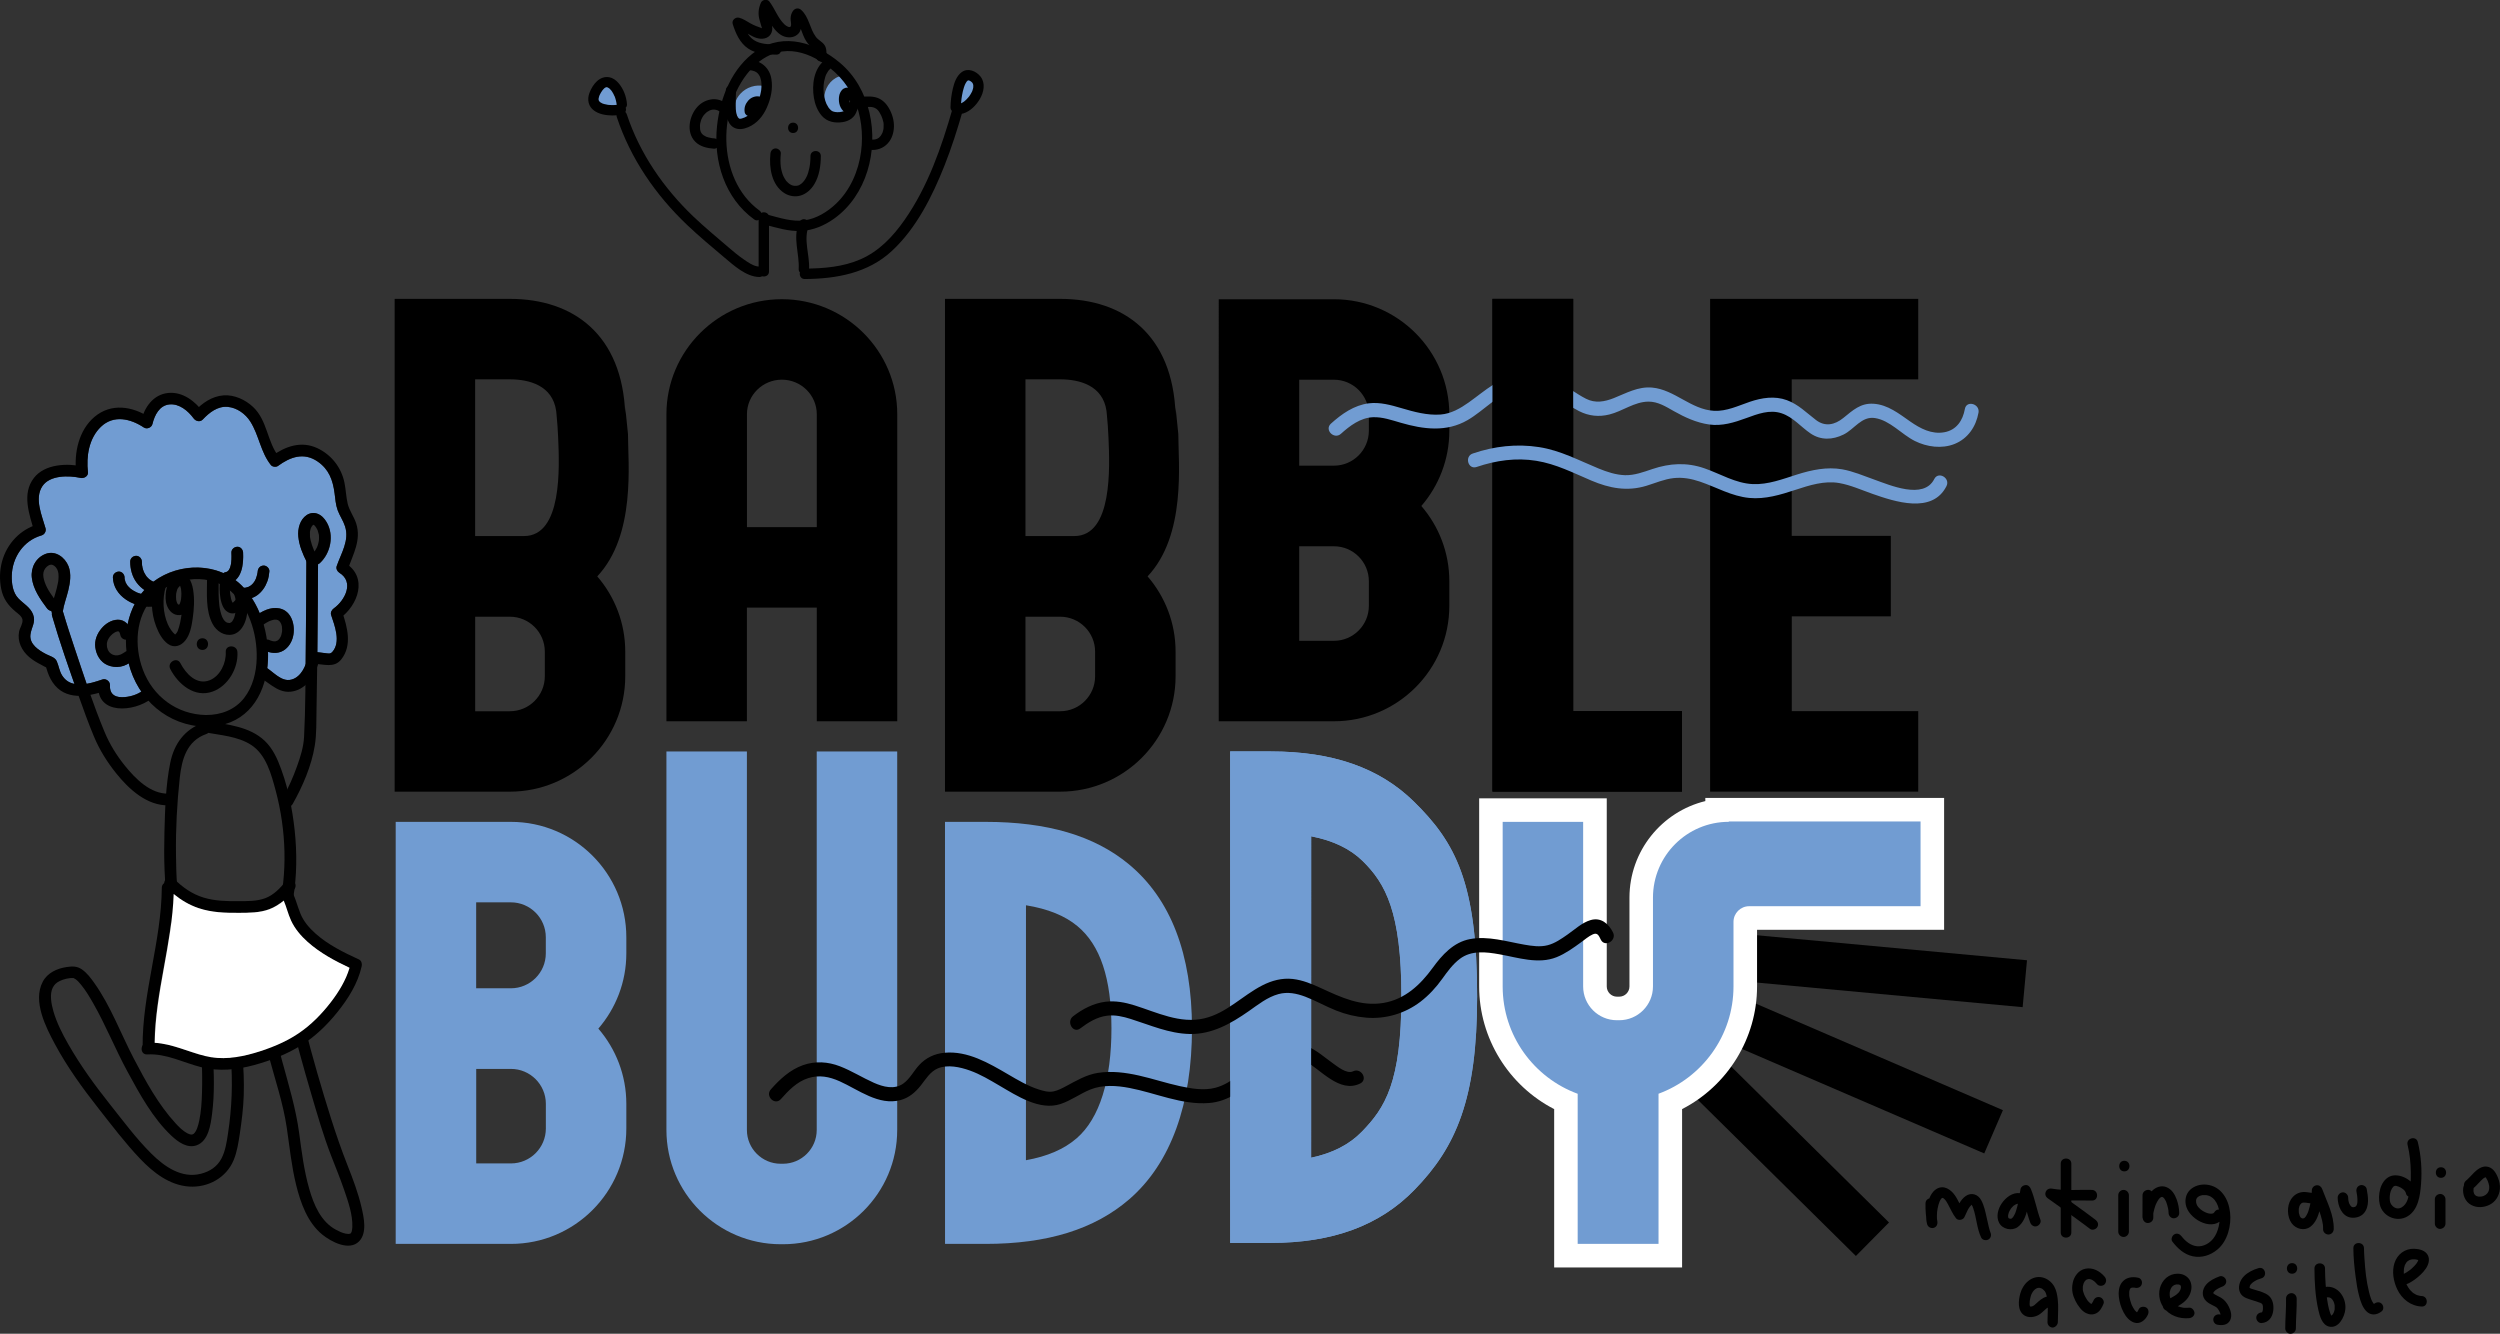 <?xml version="1.0" encoding="utf-8"?>
<!-- Generator: Adobe Illustrator 27.9.0, SVG Export Plug-In . SVG Version: 6.00 Build 0)  -->
<svg version="1.1" id="Layer_1" xmlns="http://www.w3.org/2000/svg" xmlns:xlink="http://www.w3.org/1999/xlink" x="0px" y="0px"
	 viewBox="0 0 530.59 283.07" style="enable-background:new 0 0 530.59 283.07;" xml:space="preserve">
<rect x="0" y="0" width="530.59" height="283.07" fill="#333333" stroke="none"/>
<style type="text/css">
	.st0{fill:#719CD2;}
	.st1{fill:none;stroke:#000000;stroke-width:10;stroke-miterlimit:10;}
	.st2{fill:#FFFFFF;}
</style>
<g>
	<g>
		<path class="st0" d="M161.46,19.37c-0.06-0.01-0.12-0.01-0.18-0.02c0.13,0.02,0.27,0.04,0.4,0.05c-0.58-0.09-1.13-0.27-1.71-0.31
			c-0.75-0.05-1.52,0.27-2.02,0.83c-1.23,1.39-1.64,3.56-0.64,5.19c0.43-0.75,0.86-1.5,1.3-2.26c-0.09,0.01-0.18,0.01-0.26,0
			c0.13,0.02,0.27,0.04,0.4,0.05c-0.07-0.01-0.13-0.03-0.19-0.05c0.12,0.05,0.24,0.1,0.36,0.15c-0.07-0.03-0.13-0.07-0.2-0.11
			c0.1,0.08,0.2,0.16,0.3,0.23c-0.06-0.05-0.11-0.1-0.16-0.16c0.08,0.1,0.16,0.2,0.23,0.3c-0.07-0.09-0.12-0.18-0.16-0.28
			c0.05,0.12,0.1,0.24,0.15,0.36c-0.08-0.18-0.12-0.37-0.15-0.56c0.02,0.13,0.04,0.27,0.05,0.4c-0.04-0.28-0.04-0.55,0-0.83
			c-0.02,0.13-0.04,0.27-0.05,0.4c0.03-0.2,0.07-0.4,0.15-0.58c-0.05,0.12-0.1,0.24-0.15,0.36c0.09-0.2,0.22-0.38,0.35-0.56
			c-0.08,0.1-0.16,0.2-0.23,0.3c0.21-0.26,0.44-0.49,0.7-0.7c-0.1,0.08-0.2,0.16-0.3,0.23c0.3-0.23,0.62-0.42,0.97-0.56
			c-0.12,0.05-0.24,0.1-0.36,0.15c0.3-0.12,0.62-0.21,0.94-0.26c-0.13,0.02-0.27,0.04-0.4,0.05c0.3-0.04,0.6-0.04,0.9-0.01
			c-0.13-0.02-0.27-0.04-0.4-0.05c0.11,0.01,0.21,0.03,0.32,0.06c0.76,0.17,1.66-0.23,1.85-1.05c0.17-0.76-0.23-1.66-1.05-1.85
			c-1.83-0.41-3.82,0.23-5.09,1.63c-0.51,0.57-0.95,1.22-1.07,1.99c-0.11,0.73-0.13,1.49,0.13,2.19c0.22,0.57,0.53,1.02,1.03,1.38
			c0.39,0.27,0.94,0.42,1.41,0.37c0.54-0.06,1.01-0.25,1.3-0.74c0.27-0.46,0.28-1.06,0-1.51c-0.07-0.11-0.13-0.22-0.18-0.34
			c0.05,0.12,0.1,0.24,0.15,0.36c-0.07-0.19-0.13-0.37-0.16-0.57c0.02,0.13,0.04,0.27,0.05,0.4c-0.03-0.25-0.03-0.49,0-0.74
			c-0.02,0.13-0.04,0.27-0.05,0.4c0.04-0.3,0.13-0.59,0.24-0.87c-0.05,0.12-0.1,0.24-0.15,0.36c0.12-0.27,0.25-0.53,0.43-0.76
			c-0.08,0.1-0.16,0.2-0.23,0.3c0.08-0.1,0.17-0.19,0.27-0.28c-0.1,0.08-0.2,0.16-0.3,0.23c0.07-0.06,0.15-0.1,0.23-0.14
			c-0.12,0.05-0.24,0.1-0.36,0.15c0.08-0.03,0.16-0.05,0.24-0.07c-0.13,0.02-0.27,0.04-0.4,0.05c0.13-0.02,0.25-0.01,0.38,0
			c-0.13-0.02-0.27-0.04-0.4-0.05c0.23,0.03,0.45,0.09,0.67,0.14c0.37,0.09,0.75,0.15,1.14,0.18c0.36,0.04,0.82-0.19,1.06-0.44
			c0.26-0.26,0.46-0.69,0.44-1.06c-0.02-0.39-0.14-0.79-0.44-1.06C162.21,19.52,161.88,19.41,161.46,19.37L161.46,19.37z"/>
	</g>
</g>
<g>
	<g>
		<path class="st0" d="M179.84,16.87c-0.76,0.02-1.56,0.15-2.19,0.6c-0.67,0.48-1.11,1.16-1.31,1.97c-0.21,0.81-0.3,1.76-0.05,2.57
			c0.27,0.86,0.85,1.51,1.43,2.17c0.22-0.84,0.44-1.67,0.66-2.51c-0.06,0.02-0.15,0.03-0.2,0.06c0.28-0.03,0.34-0.04,0.19-0.03
			c-0.02,0-0.05,0-0.07,0c-0.27,0.02,0.35,0.09,0.11,0.02c-0.09-0.02-0.17-0.05-0.25-0.08c-0.14-0.05,0.36,0.18,0.08,0.02
			c-0.07-0.04-0.13-0.08-0.2-0.12c-0.13-0.08,0.3,0.26,0.06,0.04c-0.05-0.05-0.1-0.11-0.16-0.16c-0.11-0.08,0.2,0.34,0.06,0.08
			c-0.02-0.03-0.04-0.06-0.05-0.09c-0.07-0.13-0.05-0.08,0.06,0.16c0-0.07-0.06-0.18-0.08-0.25c-0.01-0.03-0.01-0.06-0.02-0.09
			c-0.03-0.16-0.02-0.12,0.01,0.13c0.02-0.07-0.01-0.2-0.01-0.27c0-0.09,0-0.18,0.01-0.28c0-0.03,0-0.06,0.01-0.09
			c0.02-0.16,0.01-0.12-0.02,0.13c0.04-0.07,0.03-0.19,0.05-0.27c0.04-0.17,0.08-0.34,0.14-0.5c0.04-0.11,0.16-0.34-0.04,0.06
			c0.03-0.07,0.06-0.14,0.1-0.21c0.07-0.14,0.15-0.26,0.24-0.39c0.15-0.23-0.23,0.26-0.05,0.07c0.05-0.05,0.1-0.11,0.15-0.16
			c0.05-0.05,0.11-0.1,0.16-0.15c0.2-0.19-0.29,0.2-0.08,0.05c0.12-0.08,0.24-0.16,0.37-0.23c0.04-0.02,0.09-0.04,0.13-0.06
			c-0.23,0.1-0.3,0.12-0.19,0.08c0.07-0.03,0.14-0.05,0.21-0.07c0.16-0.05,0.32-0.09,0.49-0.12c0.35-0.06,0.72-0.39,0.9-0.69
			c0.19-0.32,0.27-0.8,0.15-1.16c-0.27-0.83-1.01-1.19-1.85-1.05c-2.04,0.35-3.5,2.09-3.8,4.09c-0.19,1.25-0.04,2.55,0.89,3.49
			c0.81,0.81,2.17,1.36,3.3,0.93c0.5-0.2,0.9-0.5,1.05-1.05c0.15-0.54-0.03-1.05-0.39-1.46c-0.1-0.12-0.21-0.24-0.31-0.36
			c-0.04-0.05-0.09-0.1-0.13-0.15c-0.08-0.1-0.18-0.3,0.04,0.06c-0.06-0.1-0.14-0.2-0.2-0.3c-0.01-0.02-0.11-0.16-0.1-0.19
			c-0.01,0.02,0.13,0.4,0.06,0.13c-0.02-0.06-0.03-0.12-0.05-0.18c-0.08-0.25,0.01,0.37,0.01,0.09c0-0.15-0.01-0.29,0-0.44
			c0.01-0.07,0.01-0.15,0.02-0.22c0.02-0.25-0.05,0.33-0.02,0.15c0.02-0.12,0.04-0.24,0.07-0.36c0.02-0.1,0.05-0.2,0.08-0.29
			c0.05-0.15,0.14-0.21-0.07,0.14c0.02-0.04,0.04-0.08,0.06-0.12c0.02-0.04,0.04-0.08,0.07-0.12c0.08-0.14,0.18-0.12-0.11,0.13
			c0.06-0.05,0.13-0.12,0.18-0.18c-0.25,0.29-0.28,0.19-0.13,0.11c0.04-0.02,0.08-0.04,0.12-0.07c0.2-0.12-0.14,0.08-0.18,0.07
			c0.03,0.01,0.14-0.05,0.17-0.06c0.1-0.03,0.21-0.04,0.32-0.07c-0.45,0.1-0.25,0.03-0.11,0.02c0.08-0.01,0.15-0.01,0.23-0.01
			c0.78-0.02,1.54-0.68,1.5-1.5C181.31,17.57,180.68,16.85,179.84,16.87L179.84,16.87z"/>
	</g>
</g>
<path class="st0" d="M13.21,143.42c-0.64-0.99-0.72-2.07-1.18-3.09c-0.38-0.84-1.48-1.09-2.24-1.48c-1.55-0.81-3.58-2.09-3.34-4.13
	c0.19-1.58,1.19-2.62,0.57-4.29c-0.58-1.54-2.07-2.3-3.15-3.44c-1.16-1.23-1.41-3.11-1.38-4.74c0.08-3.91,2.48-7.51,6.3-8.6
	c0.64-0.18,1.05-0.87,0.87-1.52c-0.75-2.67-2.4-6.29-0.69-8.91c1.57-2.4,5.63-2.33,8.12-1.78c0.7,0.16,1.67-0.35,1.57-1.2
	c-0.38-3.37,0.19-7.18,2.74-9.64c2.7-2.6,6.29-1.75,9.13,0.14c0.66,0.44,1.64,0.01,1.82-0.74c0.45-1.86,1.46-3.94,3.6-4.16
	c2.1-0.21,3.97,1.38,5.13,2.95c0.46,0.62,1.35,0.88,1.95,0.25c1.39-1.47,3.14-2.87,5.3-2.68c1.97,0.18,3.78,1.5,4.81,3.14
	c1.84,2.92,2.16,6.46,4.35,9.21c0.31,0.39,1.1,0.49,1.5,0.19c2.63-1.93,5.5-2.95,8.42-0.94c2.4,1.65,3.22,3.93,3.59,6.7
	c0.16,1.21,0.24,2.48,0.66,3.64c0.43,1.17,1.18,2.21,1.56,3.4c0.98,3.01-0.82,5.72-1.77,8.47c-0.18,0.52,0.12,1.12,0.57,1.4
	c3.19,1.96,1.23,5.83-1.18,7.56c-0.43,0.31-0.75,0.85-0.57,1.4c0.75,2.26,2.13,5.74,0.25,7.85c-0.35,0.4-0.68,0.35-1.2,0.29
	c-0.66-0.07-1.31-0.18-1.96-0.24c0.04-3.42,0.06-6.84,0.09-10.26c0.02-2.8,0.04-5.6,0.05-8.4c0.15-0.06,0.3-0.15,0.43-0.27
	c2.29-2.14,3.03-5.89,1.43-8.64c-0.46-0.79-1.09-1.5-1.97-1.82c-0.74-0.27-1.61-0.16-2.26,0.28c-1.45,0.97-1.95,2.91-1.79,4.56
	c0.17,1.85,0.88,3.57,1.71,5.22c-0.01,0.05-0.02,0.1-0.02,0.16c-0.02,6.14-0.07,12.27-0.13,18.41c-0.01,1.12-0.02,2.24-0.03,3.36
	c-0.57,1.46-1.52,2.83-3.03,3.22c-1.96,0.5-3.57-1.36-5.11-2.42c0.15-1.15,0.2-2.32,0.16-3.5c1.1,0.34,2.27,0.35,3.3-0.29
	c1.04-0.64,1.73-1.76,2.01-2.94c0.54-2.28-0.22-5.42-2.85-5.98c-1.49-0.32-2.95,0.22-4.22,1c-0.47-1.14-1.04-2.22-1.69-3.21
	c0.4-0.14,0.78-0.32,1.12-0.56c1.05-0.76,1.75-1.79,2.19-3c0.24-0.67,0.36-1.38,0.42-2.08c0.06-0.65-0.61-1.27-1.24-1.24
	c-0.72,0.03-1.18,0.55-1.24,1.24c-0.01,0.07-0.01,0.15-0.02,0.22c0,0.01,0,0.02-0.01,0.03c-0.02,0.15-0.05,0.3-0.09,0.44
	c-0.07,0.3-0.17,0.59-0.27,0.88c-0.03,0.06-0.05,0.12-0.08,0.18c-0.06,0.13-0.13,0.25-0.2,0.37c-0.08,0.14-0.18,0.26-0.27,0.39
	c0.24-0.36-0.02,0.02-0.11,0.11c-0.09,0.1-0.19,0.19-0.29,0.28c-0.03,0.03-0.08,0.06-0.11,0.09c0.03-0.02,0.06-0.05,0.14-0.1
	c-0.06,0.04-0.12,0.09-0.19,0.13c-0.11,0.08-0.23,0.14-0.35,0.21c-0.02,0.01-0.05,0.03-0.07,0.04c-0.02,0.01-0.04,0.02-0.06,0.02
	c-0.15,0.06-0.3,0.1-0.46,0.14c-0.06,0.01-0.12,0.03-0.18,0.04c-0.11,0.01-0.21,0.01-0.31,0.01c-0.15-0.16-0.29-0.32-0.44-0.47
	c-0.42-0.42-0.88-0.8-1.35-1.15c1.54-1.31,1.72-3.91,1.63-5.84c-0.03-0.65-0.55-1.27-1.24-1.24c-0.65,0.03-1.27,0.55-1.24,1.24
	c0.02,0.48,0.03,0.97,0.01,1.45c-0.01,0.27-0.04,0.55-0.07,0.82c0.04-0.45,0-0.01-0.02,0.11c-0.02,0.13-0.05,0.27-0.09,0.4
	c-0.03,0.13-0.07,0.26-0.11,0.38c-0.02,0.05-0.03,0.09-0.05,0.14c0.01-0.02,0.01-0.02,0.02-0.05c-0.01,0.02-0.02,0.04-0.03,0.05
	c0,0.01-0.01,0.02-0.01,0.02c-0.02,0.05-0.06,0.11-0.06,0.12c-0.02,0.04-0.04,0.08-0.06,0.12c-0.03,0.05-0.06,0.1-0.09,0.15
	c-0.01,0.01-0.03,0.04-0.05,0.06c-0.01,0.01-0.01,0.02-0.02,0.02c-0.04,0.04-0.07,0.08-0.11,0.11c0.01-0.01-0.02,0.03-0.07,0.06
	c-0.03,0.02-0.06,0.05-0.08,0.07c0.03-0.03,0.04-0.04,0.06-0.06c-0.04,0.03-0.09,0.05-0.13,0.07c0.07-0.03-0.01,0.02-0.09,0.05
	c-0.03,0.01-0.05,0.03-0.08,0.04c0.04-0.02,0.05-0.03,0.07-0.04c-0.08,0.03-0.16,0.05-0.24,0.06c-0.14,0.03-0.27,0.1-0.39,0.19
	c-4.72-2.08-10.56-1.39-14.8,1.76c-0.03,0.02-0.06,0.05-0.08,0.07c0,0,0,0-0.01,0c-0.15-0.07-0.29-0.15-0.43-0.23
	c-0.11-0.06-0.26-0.21-0.38-0.26c-0.06-0.05-0.11-0.09-0.16-0.14c-0.12-0.11-0.23-0.22-0.33-0.33c-0.05-0.06-0.1-0.12-0.16-0.18
	c-0.17-0.25-0.33-0.5-0.47-0.77c-0.04-0.07-0.07-0.14-0.1-0.21c-0.05-0.14-0.1-0.28-0.15-0.42c-0.05-0.16-0.09-0.31-0.13-0.47
	c-0.03-0.14-0.04-0.33-0.09-0.47c-0.01-0.08-0.01-0.15-0.02-0.23c-0.01-0.18-0.02-0.36-0.02-0.55c0-0.65-0.57-1.27-1.24-1.24
	c-0.67,0.03-1.24,0.54-1.24,1.24c0,1.55,0.42,3.17,1.36,4.43c0.46,0.62,1.03,1.15,1.66,1.58c-0.24,0.27-0.47,0.54-0.69,0.82
	c-0.28-0.08-0.56-0.16-0.83-0.26c-0.01-0.01-0.02-0.01-0.03-0.01c-0.01,0-0.01-0.01-0.03-0.01c-0.08-0.04-0.16-0.07-0.23-0.11
	c-0.18-0.09-0.35-0.18-0.53-0.29c-0.17-0.1-0.33-0.21-0.49-0.33c-0.01-0.01,0,0-0.01-0.01c0,0,0,0,0,0
	c-0.06-0.05-0.13-0.11-0.19-0.16c-0.14-0.13-0.28-0.26-0.41-0.41c-0.06-0.06-0.11-0.12-0.16-0.19c0,0,0,0-0.01-0.01
	c-0.01-0.02-0.02-0.04-0.04-0.07c-0.09-0.13-0.18-0.27-0.25-0.42c-0.02-0.03-0.16-0.26-0.14-0.29c0.07,0.16,0.08,0.19,0.05,0.11
	c-0.01-0.04-0.03-0.08-0.04-0.12c-0.06-0.18-0.11-0.37-0.15-0.56c-0.01-0.04-0.02-0.08-0.02-0.12c-0.01-0.1-0.01-0.06,0.02,0.12
	c-0.04-0.03-0.02-0.3-0.02-0.35c-0.02-0.65-0.56-1.27-1.24-1.24c-0.65,0.03-1.26,0.55-1.24,1.24c0.08,2.76,2.16,4.75,4.64,5.66
	c-0.69,1.34-1.19,2.78-1.49,4.28c-0.53-0.6-1.25-0.99-2.14-0.97c-1.32,0.04-2.57,0.84-3.4,1.83c-0.96,1.14-1.52,2.53-1.33,4.03
	c0.2,1.59,1.06,3.11,2.59,3.77c0.89,0.38,1.79,0.48,2.75,0.32c0.63-0.1,1.21-0.36,1.75-0.69c0.55,2.19,1.47,4.2,2.68,5.98
	c-1.18,0.8-2.77,1.23-4.16,1.22c-1.72-0.01-2.62-0.83-2.53-2.57c0.04-0.77-0.83-1.45-1.57-1.2c-1.01,0.34-2.18,0.73-3.36,0.93
	c-0.86-2.49-1.69-4.99-2.52-7.48c-0.84-2.53-1.69-5.06-2.43-7.63c-0.03-0.09-0.06-0.17-0.1-0.25c0.23-1.52,0.8-2.98,1.16-4.47
	c0.4-1.65,0.69-3.52,0.05-5.15c-0.75-1.87-2.75-3.37-4.81-2.62c-2.1,0.77-3.24,2.92-2.97,5.09c0.3,2.44,1.76,4.52,3.19,6.44
	c0.25,0.33,0.6,0.56,0.97,0.6c0.02,0.13,0.06,0.26,0.11,0.38c-0.05,0.19-0.05,0.4,0.02,0.63c1.41,4.87,3.06,9.68,4.75,14.47
	C14.79,144.97,13.88,144.46,13.21,143.42z"/>
<line class="st1" x1="364.37" y1="214.88" x2="423.11" y2="240.21"/>
<line class="st1" x1="368.13" y1="203.08" x2="429.74" y2="208.78"/>
<line class="st1" x1="359.33" y1="225.4" x2="397.4" y2="263.01"/>
<g>
	<path d="M190.43,87.91v65.17h-17.08v-24.12h-14.83v24.12h-17.08V87.91c0-13.46,10.99-24.41,24.5-24.41
		C179.44,63.51,190.43,74.45,190.43,87.91z M173.35,111.87V87.91c0-4.04-3.33-7.33-7.41-7.33c-4.09,0-7.41,3.29-7.41,7.33v23.96
		H173.35z"/>
	<path d="M249.5,86.43l0.58,5.68c0,6.1,1.73,21.45-6.52,30.22c3.7,4.29,5.94,9.87,5.94,15.97v5.23c0,13.51-10.99,24.49-24.49,24.49
		h-24.45V63.43h24.45c13.51,0,23.89,7.62,24.49,24.49L249.5,86.43z M217.64,113.77h10.37c8.16,0,7.52-14.61,7.25-20.9
		c-0.07-1.62-0.18-3.23-0.34-4.84l-0.08-0.81c-0.77-5.43-5.74-6.71-9.83-6.71h-7.37V113.77z M232.42,138.3
		c0-4.09-3.33-7.41-7.41-7.41h-7.37v20.06h7.37c4.09,0,7.41-3.33,7.41-7.41V138.3z"/>
	<path d="M132.7,86.43l0.58,5.68c0,6.1,1.73,21.45-6.52,30.22c3.7,4.29,5.94,9.87,5.94,15.97v5.23c0,13.51-10.99,24.49-24.49,24.49
		H83.76V63.43h24.45c13.51,0,23.89,7.62,24.49,24.49L132.7,86.43z M100.84,113.77h10.37c8.16,0,7.52-14.61,7.25-20.9
		c-0.07-1.62-0.18-3.23-0.34-4.84l-0.08-0.81c-0.77-5.43-5.74-6.71-9.83-6.71h-7.37V113.77z M115.63,138.3
		c0-4.09-3.33-7.41-7.41-7.41h-7.37v20.06h7.37c4.09,0,7.41-3.33,7.41-7.41V138.3z"/>
	<path d="M307.6,88v3.42c0,6.1-2.24,11.68-5.94,15.97c3.7,4.29,5.94,9.87,5.94,15.97v5.23c0,13.51-10.99,24.49-24.49,24.49h-24.45
		V63.51h24.45C296.61,63.51,307.6,74.49,307.6,88L307.6,88z M275.74,98.83h7.37c4.09,0,7.41-3.33,7.41-7.41V88
		c0-4.09-3.33-7.41-7.41-7.41h-7.37V98.83z M290.52,123.35c0-4.09-3.33-7.41-7.41-7.41h-7.37V136h7.37c4.09,0,7.41-3.33,7.41-7.41
		V123.35z"/>
	<path d="M316.75,168.02V63.43h17.14v87.5h23.09v17.08H316.75z"/>
	<path d="M407.12,80.51h-26.85v33.22h21.03v17.08h-21.02v20.12h26.84v17.08h-44.17V63.43h44.17V80.51z"/>
	<path class="st0" d="M132.93,198.92v3.42c0,6.1-2.24,11.68-5.94,15.97c3.7,4.29,5.94,9.87,5.94,15.97v5.23
		c0,13.51-10.99,24.49-24.49,24.49H83.98v-89.57h24.45C121.94,174.42,132.93,185.41,132.93,198.92L132.93,198.92z M101.06,209.75
		h7.37c4.09,0,7.41-3.33,7.41-7.41v-3.42c0-4.09-3.33-7.41-7.41-7.41h-7.37V209.75z M115.85,234.27c0-4.09-3.33-7.41-7.41-7.41
		h-7.37v20.06h7.37c4.09,0,7.41-3.33,7.41-7.41V234.27z"/>
	<path class="st0" d="M166.18,264.07h-0.48c-13.37,0-24.26-10.88-24.26-24.25v-80.33h17.08v80.33c0,3.96,3.22,7.17,7.17,7.17h0.48
		c3.96,0,7.17-3.22,7.17-7.17v-80.33h17.08v80.33C190.43,253.19,179.55,264.07,166.18,264.07z"/>
	<path class="st0" d="M209.16,264h-8.59l-0.01-89.57h8.59c13.15,0,23.09,2.93,30.39,8.96c8.92,7.36,13.44,19.1,13.44,34.87
		c0,16.06-4.47,28.61-13.29,36.25C232.31,260.89,222.32,264,209.16,264z M217.75,192.13l-0.01,54.11c4.55-0.81,8.11-2.35,10.77-4.66
		c4.9-4.24,7.38-12.45,7.38-23.33c0-10.58-2.37-17.68-7.23-21.7C226.01,194.35,222.41,192.89,217.75,192.13z"/>
	<path class="st0" d="M269.68,263.79h-8.59l-0.01-104.31h8.59c13.15,0,23.09,3.48,30.39,10.63c8.92,8.74,13.44,17.33,13.44,41.39
		c0,21.72-4.47,31.96-13.29,41.01C292.84,260.1,282.85,263.79,269.68,263.79z M278.28,177.49l-0.01,68.22
		c4.55-0.96,8.11-2.79,10.77-5.53c4.9-5.03,8.39-10.44,8.39-28.69c0-17.9-3.37-23.99-8.23-28.76
		C286.54,180.13,282.94,178.4,278.28,177.49z"/>
	<g>
		<path class="st0" d="M332.34,266.5v-32.68c-9.59-4.26-15.92-13.88-15.92-24.46v-37.43h22.08v37.43c0,2.58,2.1,4.67,4.67,4.67h0.48
			c2.58,0,4.67-2.1,4.67-4.67v-18.83c0-9.41,7.02-17.21,16.1-18.43v-0.17l2.5-0.07h43.18v22.98h-38.88c-0.45,0-0.82,0.37-0.82,0.82
			v13.7c0,10.58-6.33,20.19-15.91,24.46v32.68H332.34z"/>
		<path class="st2" d="M407.61,174.35v17.98h-36.38c-1.83,0-3.32,1.49-3.32,3.32v13.7c0,10.44-6.64,19.37-15.91,22.78V264h-17.16
			v-31.86c-9.28-3.41-15.92-12.33-15.92-22.78v-34.93h17.08v34.93c0,3.96,3.21,7.17,7.17,7.17h0.48c3.96,0,7.17-3.21,7.17-7.17
			v-18.84c0-8.89,7.21-16.1,16.1-16.1h0v-0.07H407.61 M412.61,169.35h-5h-40.68h-5v0.67c-9.23,2.25-16.1,10.59-16.1,20.5v18.84
			c0,1.2-0.98,2.17-2.17,2.17h-0.48c-1.2,0-2.17-0.98-2.17-2.17v-34.93v-5h-5h-17.08h-5v5v34.93c0,11.01,6.27,21.07,15.92,26.03V264
			v5h5H352h5v-5v-28.61c9.65-4.96,15.91-15.02,15.91-26.03v-12.02h34.7h5v-5v-17.98V169.35L412.61,169.35z"/>
	</g>
</g>
<g>
	<g>
		<g>
			<path d="M408.66,255.39c-0.04,1.49,0.11,2.96,0.35,4.42c0.72-0.2,1.45-0.4,2.17-0.6c-0.03-0.11-0.05-0.21-0.07-0.32
				c0.04,0.21,0,0.03-0.01-0.08c-0.02-0.26-0.03-0.52-0.02-0.78c0.01-0.56,0.05-1.03,0.14-1.5c0.09-0.49,0.28-1.2,0.42-1.5
				c0.1-0.22,0.21-0.44,0.36-0.63c-0.14,0.17,0.09-0.08,0.12-0.11c0.06-0.05,0.05-0.04-0.04,0.03c0.05-0.03,0.1-0.07,0.16-0.09
				c-0.29,0.08,0.04-0.01,0.07,0c-0.12,0.02-0.12,0.02,0.01,0.01c-0.13-0.03-0.14-0.03-0.01,0c0.22,0.04-0.11-0.09,0.1,0.04
				c0.04,0.02,0.26,0.18,0.11,0.07c0.43,0.35,0.63,0.72,0.92,1.25c0.56,1,0.98,2.07,1.7,2.97c0.44,0.55,1.47,0.38,1.77-0.23
				c0.44-0.89,0.83-2.08,1.57-2.65c-0.19,0.15,0.25-0.15,0.1-0.05c-0.07,0.03-0.05,0.03,0.06-0.01c-0.06,0.03-0.12,0.03-0.19,0
				c0.33,0.15-0.21-0.09-0.01-0.01c-0.36-0.14,0-0.09-0.01,0.02c0.05,0.06,0.03,0.03-0.06-0.08c0.03,0.04,0.06,0.09,0.09,0.14
				c0.04,0.08,0.09,0.16,0.13,0.24c0.03,0.06,0.06,0.12,0.08,0.17c-0.04-0.1-0.04-0.11-0.01-0.03c0.05,0.12,0.09,0.24,0.13,0.36
				c0.7,2.01,0.76,4.29,1.69,6.22c0.26,0.55,1.05,0.69,1.54,0.4c0.56-0.33,0.67-0.99,0.4-1.54c-0.07-0.15,0.07,0.25-0.02-0.06
				c-0.04-0.11-0.07-0.22-0.11-0.33c-0.08-0.27-0.15-0.54-0.22-0.82c-0.15-0.62-0.28-1.24-0.42-1.86c-0.28-1.25-0.55-2.59-1.17-3.73
				c-0.67-1.24-2.08-1.73-3.3-0.87c-1.14,0.8-1.65,2.16-2.24,3.36c0.59-0.08,1.18-0.15,1.77-0.23c0.17,0.22-0.08-0.12-0.1-0.17
				c-0.08-0.13-0.15-0.26-0.22-0.39c-0.16-0.29-0.31-0.59-0.46-0.89c-0.32-0.63-0.63-1.27-1.04-1.85c-0.86-1.22-2.3-2.22-3.8-1.4
				c-1.23,0.68-1.77,2.22-2.03,3.52c-0.25,1.28-0.41,2.73-0.06,4.01c0.16,0.59,0.8,0.95,1.38,0.79c0.64-0.17,0.89-0.78,0.79-1.38
				c-0.21-1.27-0.3-2.54-0.27-3.82C410.95,253.94,408.7,253.94,408.66,255.39L408.66,255.39z"/>
		</g>
	</g>
	<g>
		<g>
			<path d="M428.69,253.23c-1.58-0.19-2.98,0.92-3.83,2.14c-0.8,1.16-1.27,2.83-0.58,4.15c0.71,1.37,2.7,1.8,3.94,0.91
				c1.19-0.85,1.72-2.33,2.07-3.69c0.32-1.26,0.44-2.55,0.73-3.81c-0.72,0-1.45,0-2.17,0c0.88,2.11,1.24,4.39,2.03,6.53
				c0.2,0.55,0.77,0.98,1.38,0.79c0.54-0.17,1.01-0.79,0.79-1.38c-0.79-2.14-1.15-4.42-2.03-6.53c-0.19-0.45-0.55-0.85-1.09-0.83
				c-0.48,0.02-0.98,0.33-1.09,0.83c-0.21,0.93-0.31,1.89-0.5,2.83c-0.12,0.61-0.27,1.21-0.46,1.8c-0.05,0.14-0.09,0.27-0.14,0.41
				c-0.02,0.06-0.04,0.14-0.08,0.2c0.01-0.02,0.11-0.25,0.03-0.08c-0.12,0.25-0.24,0.51-0.4,0.74c-0.01,0.02-0.08,0.15-0.1,0.15
				c0.03,0,0.19-0.22,0.03-0.05c-0.08,0.08-0.16,0.16-0.24,0.24c-0.14,0.15,0.24-0.14,0.06-0.04c-0.05,0.03-0.09,0.06-0.13,0.08
				c-0.03,0.02-0.11,0.04-0.14,0.07c0.19-0.08,0.23-0.1,0.13-0.06c-0.03,0.01-0.07,0.02-0.1,0.03c-0.25,0.08,0.26,0.01-0.01,0
				c-0.05,0-0.11-0.01-0.16,0c-0.21,0.01,0.29,0.08,0.06,0.01c-0.06-0.02-0.13-0.03-0.2-0.05c-0.26-0.05,0.06,0,0.03,0.03
				c-0.01,0.01-0.14-0.07-0.16-0.08c-0.25-0.12,0.11,0.13,0,0.02c-0.03-0.04-0.08-0.08-0.11-0.11c-0.15-0.12,0.13,0.24,0.05,0.06
				c-0.02-0.04-0.05-0.1-0.08-0.14c-0.11-0.16,0.07,0.27,0.03,0.08c-0.02-0.07-0.04-0.26-0.08-0.32c0.11,0.15,0.02,0.26,0.02,0.13
				c0-0.08-0.01-0.15,0-0.23c0-0.06,0.01-0.12,0.01-0.18c0-0.23-0.06,0.28-0.01,0.06c0.03-0.12,0.05-0.25,0.09-0.37
				c0.03-0.1,0.06-0.29,0.13-0.38c-0.16,0.19-0.06,0.13-0.01,0.02c0.04-0.08,0.08-0.16,0.12-0.25c0.08-0.14,0.16-0.28,0.25-0.42
				c0.04-0.05,0.07-0.13,0.12-0.17c-0.22,0.2-0.06,0.07,0,0.01c0.11-0.12,0.22-0.24,0.33-0.35c0.05-0.05,0.1-0.09,0.15-0.14
				c0.23-0.21-0.12,0.06,0.04-0.03c0.13-0.08,0.26-0.17,0.4-0.24c0.05-0.02,0.12-0.08,0.18-0.08c-0.17,0.07-0.2,0.08-0.09,0.04
				c0.04-0.01,0.08-0.03,0.12-0.04c0.06-0.02,0.12-0.03,0.19-0.05c0.29-0.08-0.17-0.01,0.02-0.01c0.15,0.01,0.3,0,0.45,0.01
				c0.59,0.07,1.15-0.57,1.13-1.13C429.79,253.69,429.32,253.31,428.69,253.23L428.69,253.23z"/>
		</g>
	</g>
	<g>
		<g>
			<path d="M437.36,246.97c0,4.87,0,9.74,0,14.61c0,1.45,2.25,1.45,2.25,0c0-4.87,0-9.74,0-14.61
				C439.62,245.52,437.36,245.52,437.36,246.97L437.36,246.97z"/>
		</g>
	</g>
	<g>
		<g>
			<path d="M443.99,252.54c-2.83-0.08-5.7,0.23-8.5-0.27c-1.27-0.22-1.93,1.3-0.87,2.06c3,2.15,6.03,4.26,8.97,6.49
				c0.48,0.37,1.26,0.08,1.54-0.4c0.34-0.58,0.08-1.17-0.4-1.54c-2.94-2.23-5.97-4.35-8.97-6.49c-0.29,0.69-0.58,1.37-0.87,2.06
				c3.02,0.53,6.05,0.26,9.1,0.35C445.44,254.84,445.44,252.59,443.99,252.54L443.99,252.54z"/>
		</g>
	</g>
	<g>
		<g>
			<path d="M449.57,253.67c0,2.58,0,5.16,0,7.73c0,0.61,0.52,1.13,1.13,1.13c0.61,0,1.13-0.52,1.13-1.13c0-2.58,0-5.16,0-7.73
				c0-0.61-0.52-1.13-1.13-1.13C450.08,252.54,449.57,253.06,449.57,253.67L449.57,253.67z"/>
		</g>
	</g>
	<g>
		<g>
			<path d="M450.86,248.61c1.45,0,1.45-2.25,0-2.25C449.42,246.36,449.41,248.61,450.86,248.61L450.86,248.61z"/>
		</g>
	</g>
	<g>
		<g>
			<path d="M454.72,253.67c0,1.59,0.01,3.18-0.01,4.78c0.75,0,1.5,0,2.25,0c-0.01-0.14-0.01-0.28,0-0.42c0-0.08,0.01-0.16,0.02-0.24
				c0.01-0.07,0.05-0.39,0.02-0.16c-0.03,0.23,0.01-0.07,0.02-0.12c0.02-0.1,0.03-0.19,0.05-0.29c0.04-0.22,0.1-0.44,0.16-0.65
				c0.05-0.19,0.11-0.39,0.18-0.58c0.03-0.09,0.06-0.18,0.1-0.27c0.02-0.06,0.05-0.12,0.07-0.18c0.08-0.19-0.11,0.24-0.01,0.03
				c0.17-0.37,0.36-0.72,0.6-1.06c0.12-0.18-0.18,0.21-0.04,0.05c0.02-0.03,0.05-0.06,0.07-0.09c0.06-0.07,0.12-0.13,0.19-0.2
				c0.03-0.02,0.05-0.05,0.08-0.07c0.11-0.11,0.13-0.02-0.07,0.04c0.08-0.02,0.16-0.11,0.23-0.15c0.04-0.02,0.07-0.04,0.11-0.06
				c0.14-0.08-0.13,0.06-0.13,0.06c0.05,0.01,0.18-0.05,0.23-0.07c0.18-0.06-0.3,0.01-0.11,0.01c0.03,0,0.07,0,0.1,0
				c0.04,0,0.09,0.01,0.13,0c0.09,0.01,0.04,0-0.17-0.02c0.03,0.01,0.07,0.01,0.1,0.02c0.05,0.02,0.32,0.11,0.11,0.03
				c-0.21-0.08,0.06,0.05,0.12,0.08c0.16,0.09-0.06,0.04-0.08-0.07c0,0.01,0.07,0.06,0.08,0.07c0.08,0.08,0.15,0.16,0.23,0.24
				c0.12,0.13-0.06-0.08-0.07-0.09c0.03,0.05,0.07,0.1,0.1,0.14c0.06,0.08,0.11,0.17,0.16,0.26c0.05,0.08,0.09,0.16,0.13,0.25
				c0.02,0.05,0.04,0.1,0.07,0.14c0.1,0.21-0.1-0.25-0.01-0.03c0.17,0.46,0.31,0.93,0.41,1.41c0.02,0.11,0.04,0.22,0.06,0.33
				c0.01,0.05,0.01,0.1,0.02,0.14c-0.06-0.37-0.02-0.16-0.01-0.08c0.02,0.2,0.04,0.4,0.04,0.59c0.01,0.59,0.51,1.15,1.13,1.13
				c0.6-0.03,1.14-0.49,1.13-1.13c-0.02-0.96-0.2-1.95-0.53-2.85c-0.41-1.12-1.05-2.2-2.22-2.65c-1.06-0.41-2.2,0-2.98,0.77
				c-0.75,0.75-1.21,1.77-1.54,2.76c-0.31,0.93-0.54,1.98-0.49,2.97c0.03,0.59,0.49,1.15,1.13,1.13c0.62-0.03,1.12-0.49,1.13-1.13
				c0.02-1.59,0.01-3.18,0.01-4.78c0-0.59-0.52-1.15-1.13-1.13C455.24,252.57,454.72,253.04,454.72,253.67L454.72,253.67z"/>
		</g>
	</g>
	<g>
		<g>
			<path d="M470,257.23c-0.08,0.13-0.15,0.19-0.24,0.25c-0.26,0.16,0.16-0.03-0.13,0.06c-0.02,0.01-0.36,0.06-0.14,0.04
				c-0.47,0.05-0.85-0.04-1.38-0.26c-0.73-0.31-1.56-0.93-1.86-1.62c-0.07-0.16-0.14-0.41-0.17-0.61c0.03,0.2,0.03-0.56-0.02-0.27
				c0.01-0.09,0.16-0.5,0.06-0.29c0.04-0.09,0.09-0.17,0.14-0.25c0.07-0.1,0.07-0.1-0.01,0c0.04-0.05,0.08-0.09,0.13-0.14
				c0.03-0.03,0.27-0.22,0.06-0.07c0.08-0.06,0.16-0.11,0.24-0.16c0.09-0.05,0.17-0.09,0.26-0.13c-0.23,0.1,0.08-0.02,0.11-0.03
				c0.1-0.02,0.2-0.05,0.3-0.08c0.03-0.01,0.36-0.04,0.12-0.02c0.25-0.02,0.5-0.02,0.75,0c-0.24-0.02,0.11,0.02,0.13,0.02
				c0.11,0.02,0.22,0.05,0.32,0.08c0.11,0.03,0.21,0.07,0.32,0.11c-0.2-0.08,0.13,0.07,0.14,0.07c0.35,0.19,0.69,0.48,0.9,0.75
				c0.61,0.79,0.88,1.65,1.02,2.66c0.24,1.8-0.2,4.16-1.35,5.57c-0.77,0.95-2.03,1.71-3.4,1.59c-1.34-0.12-2.51-1.09-3.3-2.12
				c-0.37-0.48-0.97-0.74-1.54-0.4c-0.47,0.28-0.78,1.05-0.4,1.54c1.1,1.43,2.51,2.73,4.33,3.11c1.89,0.4,3.77-0.22,5.23-1.44
				c2.18-1.81,2.99-5.16,2.68-7.87c-0.32-2.85-1.92-5.59-5.02-5.9c-1.23-0.12-2.55,0.24-3.46,1.1c-0.99,0.94-1.21,2.39-0.79,3.65
				c0.96,2.86,5.87,5.38,7.91,2.2C472.73,257.14,470.78,256.01,470,257.23L470,257.23z"/>
		</g>
	</g>
	<g>
		<g>
			<path d="M491.25,253.23c-0.11-0.01-0.23-0.02-0.34-0.03c-0.02,0-0.38-0.05-0.14-0.01c-0.21-0.03-0.42-0.06-0.62-0.09
				c-0.44-0.06-0.9-0.14-1.35-0.11c-1.11,0.08-1.97,0.64-2.57,1.56c-0.91,1.4-0.84,3.7,0.13,5.05c0.89,1.24,2.69,1.72,3.97,0.77
				c1.14-0.84,1.68-2.28,2.01-3.6c0.34-1.33,0.54-2.73,0.55-4.1c-0.74,0.1-1.47,0.2-2.21,0.3c0.49,1.33,1.06,2.63,1.53,3.97
				c0.24,0.68,0.46,1.37,0.62,2.07c0.17,0.73,0.23,1.11,0.21,1.87c-0.02,0.61,0.53,1.13,1.13,1.13c0.63,0,1.11-0.52,1.13-1.13
				c0.09-2.98-1.44-5.79-2.44-8.51c-0.19-0.52-0.65-0.89-1.23-0.81c-0.55,0.08-0.97,0.53-0.98,1.11c0,0.42-0.03,0.84-0.07,1.26
				c-0.01,0.11-0.02,0.22-0.04,0.33c-0.01,0.12-0.06,0.4-0.01,0.12c-0.04,0.3-0.09,0.59-0.15,0.89c-0.11,0.55-0.24,1.09-0.41,1.62
				c-0.04,0.13-0.09,0.26-0.13,0.38c-0.03,0.07-0.06,0.15-0.09,0.22c0.01-0.03,0.11-0.23,0.02-0.05c-0.12,0.24-0.23,0.48-0.38,0.71
				c-0.02,0.04-0.05,0.08-0.08,0.11c-0.11,0.19,0.14-0.12,0.03-0.04c-0.07,0.06-0.13,0.15-0.19,0.21c-0.01,0.01-0.12,0.13-0.14,0.12
				c-0.05-0.01,0.23-0.15,0.09-0.07c-0.05,0.03-0.1,0.06-0.15,0.09c-0.19,0.13,0.02-0.08,0.06-0.02c0.01,0.01-0.27,0.07-0.27,0.07
				c0.05-0.13,0.28,0,0.13-0.02c-0.05-0.01-0.13-0.01-0.18,0c-0.18,0.01,0.16-0.03,0.11,0.02c-0.02,0.01-0.17-0.04-0.19-0.05
				c-0.04-0.01-0.09-0.03-0.13-0.04c-0.21-0.06,0.17,0.11-0.01-0.01c-0.05-0.03-0.26-0.19-0.05-0.01c-0.04-0.04-0.08-0.07-0.12-0.11
				c-0.05-0.05-0.18-0.26-0.04-0.04c-0.03-0.05-0.06-0.1-0.09-0.15c-0.04-0.07-0.07-0.13-0.1-0.2c-0.08-0.16,0.07,0.25-0.01-0.03
				c-0.05-0.19-0.1-0.37-0.15-0.56c-0.01-0.05-0.03-0.22,0,0.01c-0.01-0.08-0.02-0.16-0.02-0.25c-0.01-0.15-0.01-0.3-0.01-0.44
				c0-0.1,0.01-0.19,0.02-0.29c-0.02,0.23-0.01,0.07,0,0.02c0.04-0.18,0.08-0.35,0.13-0.52c0.05-0.19,0,0-0.02,0.04
				c0.06-0.11,0.11-0.21,0.18-0.32c0.01-0.01,0.13-0.18,0.04-0.06c0.07-0.08,0.15-0.16,0.22-0.23c0.19-0.19-0.15,0.05,0.08-0.05
				c0.07-0.03,0.29-0.1,0.06-0.04c0.06-0.01,0.16-0.03,0.21-0.06c0.08-0.02,0.06-0.01-0.08,0.01c0.06-0.01,0.12-0.01,0.18-0.01
				c0.17-0.01,0.34,0,0.51,0.02c0.08,0.01,0.16,0.02,0.24,0.03c-0.26-0.03,0.08,0.01,0.1,0.02c0.5,0.07,0.99,0.15,1.49,0.19
				c0.61,0.04,1.13-0.55,1.13-1.13C492.38,253.71,491.86,253.27,491.25,253.23L491.25,253.23z"/>
		</g>
	</g>
	<g>
		<g>
			<path d="M496.14,254.19c0,1.69,0.86,3.91,2.75,4.22c1.01,0.16,2.16-0.14,2.84-0.95c0.6-0.72,0.83-1.61,0.85-2.54
				c0.02-0.86-0.13-1.73-0.28-2.58c-0.1-0.58-0.84-0.96-1.38-0.79c-0.62,0.2-0.9,0.76-0.79,1.38c0.05,0.28,0.1,0.55,0.14,0.83
				c0.04,0.29-0.04-0.29,0,0c0.01,0.07,0.02,0.14,0.02,0.21c0.02,0.17,0.03,0.33,0.04,0.5c0.01,0.15,0.01,0.3,0,0.45
				c0,0.08-0.01,0.16-0.01,0.23c0,0.06-0.04,0.37-0.01,0.13c0.03-0.23-0.01,0.04-0.02,0.1c-0.01,0.06-0.03,0.13-0.05,0.19
				c-0.02,0.07-0.04,0.14-0.07,0.21c-0.03,0.09-0.11,0.17,0.05-0.12c-0.02,0.03-0.03,0.07-0.05,0.11c-0.03,0.06-0.07,0.12-0.11,0.18
				c-0.14,0.21,0.15-0.17,0.04-0.04c-0.05,0.05-0.1,0.1-0.15,0.15c-0.07,0.07-0.17,0.09,0.1-0.07c-0.04,0.03-0.08,0.06-0.12,0.08
				c-0.06,0.04-0.12,0.06-0.18,0.1c-0.15,0.08,0.13-0.06,0.12-0.05c-0.02,0.02-0.1,0.04-0.13,0.04c-0.09,0.03-0.17,0.04-0.26,0.06
				c-0.1,0.02-0.13-0.03,0.13-0.02c-0.05,0-0.11,0.01-0.17,0.01c-0.07,0-0.14-0.01-0.21-0.01c0.34,0,0.16,0.03,0.03-0.01
				c-0.04-0.01-0.08-0.03-0.12-0.04c-0.09-0.03-0.09-0.09,0.13,0.06c-0.07-0.04-0.14-0.07-0.21-0.12c-0.21-0.14,0.16,0.14,0.03,0.03
				c-0.05-0.05-0.11-0.1-0.16-0.15c-0.08-0.09-0.19-0.28,0,0.02c-0.05-0.07-0.1-0.14-0.14-0.21c-0.05-0.07-0.09-0.15-0.13-0.23
				c-0.02-0.03-0.03-0.06-0.05-0.1c-0.09-0.19-0.02,0.02,0.03,0.07c-0.09-0.1-0.13-0.38-0.17-0.51c-0.02-0.09-0.04-0.17-0.06-0.26
				c-0.01-0.04-0.02-0.09-0.02-0.13c-0.05-0.23,0.02,0.22,0.01,0.09c-0.02-0.17-0.03-0.35-0.03-0.52c0-0.59-0.52-1.15-1.13-1.13
				C496.66,253.09,496.14,253.55,496.14,254.19L496.14,254.19z"/>
		</g>
	</g>
	<g>
		<g>
			<path d="M512.79,252.68c-0.37-2.18-3.7-3.94-5.68-2.95c-1.99,0.99-2.51,3.96-2.03,5.93c0.62,2.54,3.62,3.83,5.87,2.5
				c2.3-1.36,2.69-4.42,2.88-6.84c0.23-2.96,0.03-6.06-0.69-8.95c-0.35-1.41-2.52-0.81-2.17,0.6c0.47,1.9,0.66,3.85,0.69,5.8
				c0.03,1.96-0.07,3.98-0.69,5.86c-0.44,1.33-1.87,2.54-3.15,1.36c-0.53-0.49-0.63-0.99-0.64-1.71c0-0.68,0.12-1.4,0.46-2
				c0.38-0.66,0.68-0.73,1.4-0.45c0.66,0.25,1.48,0.8,1.59,1.45c0.1,0.6,0.84,0.94,1.38,0.79
				C512.64,253.89,512.89,253.28,512.79,252.68L512.79,252.68z"/>
		</g>
	</g>
	<g>
		<g>
			<path d="M519.02,259.69c0-1.72,0-3.44,0-5.16c0-0.59-0.52-1.15-1.13-1.13c-0.61,0.03-1.13,0.49-1.13,1.13c0,1.72,0,3.44,0,5.16
				c0,0.59,0.52,1.15,1.13,1.13C518.5,260.78,519.02,260.32,519.02,259.69L519.02,259.69z"/>
		</g>
	</g>
	<g>
		<g>
			<path d="M518.06,249.98c1.45,0,1.45-2.25,0-2.25C516.61,247.73,516.61,249.98,518.06,249.98L518.06,249.98z"/>
		</g>
	</g>
	<g>
		<g>
			<path d="M522.78,252.12c-0.17,1.42,0.4,2.94,1.72,3.63c1.21,0.64,2.63,0.55,3.83-0.03c1.33-0.64,2.13-1.97,2.24-3.42
				c0.06-0.79-0.12-1.62-0.41-2.35c-0.45-1.12-1.17-2.28-2.5-2.37c-1.02-0.07-1.91,0.64-2.6,1.31c-0.31,0.3-0.6,0.62-0.9,0.94
				c-0.14,0.15-0.29,0.3-0.44,0.44c-0.07,0.06-0.14,0.13-0.21,0.19c-0.02,0.02-0.05,0.04-0.07,0.06c-0.14,0.12,0.26-0.19,0.06-0.05
				c-0.48,0.34-0.75,1-0.4,1.54c0.31,0.48,1.02,0.76,1.54,0.4c0.6-0.42,1.07-0.95,1.57-1.48c0.25-0.26,0.49-0.52,0.76-0.75
				c0.06-0.05,0.12-0.1,0.18-0.15c0.11-0.09-0.25,0.17-0.08,0.07c0.03-0.02,0.05-0.04,0.08-0.06c0.13-0.09,0.27-0.16,0.41-0.23
				c-0.3,0.17-0.17,0.07-0.04,0.03c0.03-0.01,0.07-0.02,0.1-0.02c0.11-0.03,0.06,0.07-0.18,0.02c0.05,0.01,0.3,0.02,0.05-0.02
				c-0.26-0.04,0.04,0.03,0.09,0.04c-0.02,0-0.26-0.14-0.15-0.06c0.02,0.02,0.05,0.03,0.08,0.05c0.04,0.02,0.17,0.12,0,0
				c-0.17-0.13-0.03-0.02,0,0.01c0.04,0.04,0.21,0.26,0.1,0.1c-0.12-0.17,0.01,0.01,0.02,0.04c0.04,0.06,0.08,0.12,0.11,0.18
				c0.05,0.09,0.1,0.18,0.15,0.27c0.03,0.06,0.06,0.13,0.09,0.19c0.07,0.15-0.08-0.2,0-0.01c0.07,0.18,0.13,0.35,0.18,0.53
				c0.05,0.17,0.09,0.33,0.12,0.5c0.05,0.26-0.02-0.22,0-0.05c0.01,0.09,0.02,0.18,0.02,0.27c0.01,0.14,0,0.28-0.01,0.42
				c0,0.04-0.01,0.07-0.01,0.11c-0.01,0.16,0.02-0.17,0.02-0.17c0.01,0-0.04,0.22-0.04,0.23c-0.03,0.12-0.06,0.24-0.1,0.36
				c-0.01,0.02-0.02,0.08-0.04,0.09c-0.02,0.01,0.14-0.3,0.07-0.16c-0.03,0.06-0.06,0.12-0.09,0.18c-0.06,0.11-0.13,0.21-0.19,0.31
				c-0.12,0.17,0.2-0.24,0.05-0.06c-0.04,0.05-0.08,0.09-0.13,0.14c-0.08,0.08-0.16,0.16-0.25,0.23c-0.18,0.16,0.25-0.17,0.05-0.04
				c-0.05,0.03-0.1,0.07-0.15,0.1c-0.09,0.06-0.19,0.11-0.29,0.16c-0.01,0.01-0.16,0.08-0.17,0.08c-0.01-0.01,0.3-0.11,0.17-0.07
				c-0.03,0.01-0.07,0.03-0.1,0.04c-0.1,0.04-0.21,0.07-0.31,0.09c-0.14,0.03-0.57,0.06-0.09,0.03c-0.23,0.01-0.44,0.03-0.67,0.01
				c-0.23-0.02,0.31,0.05,0.11,0.02c-0.05-0.01-0.1-0.02-0.15-0.03c-0.11-0.02-0.22-0.06-0.33-0.09c-0.02-0.01-0.04-0.02-0.06-0.02
				c-0.15-0.04,0.28,0.14,0.14,0.06c-0.05-0.03-0.11-0.05-0.17-0.08c-0.05-0.03-0.11-0.06-0.16-0.1c-0.02-0.01-0.04-0.03-0.06-0.04
				c-0.13-0.07,0.23,0.2,0.12,0.09c-0.09-0.08-0.17-0.16-0.26-0.25c-0.18-0.19,0.16,0.24,0.04,0.05c-0.03-0.05-0.07-0.1-0.1-0.15
				c-0.03-0.06-0.06-0.12-0.09-0.18c-0.09-0.17,0.12,0.33,0.02,0.04c-0.04-0.13-0.07-0.25-0.1-0.38c-0.05-0.24,0.03,0.33,0,0.02
				c-0.01-0.08-0.01-0.16-0.01-0.25c0-0.18,0.01-0.36,0.03-0.54c0.07-0.59-0.57-1.15-1.13-1.13
				C523.24,251.03,522.86,251.49,522.78,252.12L522.78,252.12z"/>
		</g>
	</g>
	<g>
		<g>
			<path d="M436.75,280.57c0-1.63,0.17-3.26-0.03-4.89c-0.11-0.91-0.28-1.82-0.73-2.63c-0.5-0.92-1.46-1.69-2.48-1.93
				c-2.26-0.53-4.16,1.32-4.72,3.37c-0.41,1.48-0.67,3.66,0.81,4.66c0.91,0.61,2.21,0.43,3.11-0.1c0.48-0.29,0.89-0.68,1.3-1.06
				c0.09-0.08,0.17-0.16,0.26-0.23c0.05-0.05,0.29-0.22,0.12-0.1c0.11-0.07,0.22-0.14,0.33-0.21c0.01-0.01,0.16-0.08,0.04-0.03
				c-0.13,0.06,0.14-0.04,0.14-0.04c0.58-0.17,0.95-0.79,0.79-1.38c-0.16-0.58-0.8-0.96-1.38-0.79c-0.88,0.26-1.52,0.86-2.18,1.46
				c-0.12,0.11-0.25,0.22-0.37,0.33c0.19-0.15-0.06,0.04-0.09,0.06c-0.08,0.05-0.17,0.1-0.25,0.15c0.17-0.09,0.05-0.02,0,0
				c-0.1,0.03-0.2,0.05-0.29,0.08c-0.29,0.08,0.2,0.02-0.07,0.01c-0.01,0-0.24,0.01-0.24,0c-0.01-0.03,0.27,0.09,0.01-0.01
				c-0.23-0.09,0.23,0.13,0.03,0.01c-0.17-0.1,0.08,0.07,0.08,0.07c-0.01,0-0.13-0.12-0.13-0.13c0-0.01,0.14,0.25,0.04,0.02
				c-0.09-0.2,0.05,0.21,0.02,0.06c-0.03-0.14-0.13-0.3-0.11-0.44c-0.03,0.27,0.01,0.13,0.01,0.04c0-0.06-0.01-0.13-0.01-0.19
				c0-0.16,0-0.32,0.02-0.48c0-0.06,0.01-0.11,0.02-0.17c0.02-0.29-0.05,0.25,0-0.03c0.03-0.16,0.06-0.33,0.09-0.49
				c0.03-0.16,0.07-0.32,0.12-0.47c0.02-0.07,0.04-0.14,0.06-0.21c0.01-0.02,0.14-0.34,0.04-0.13c0.08-0.18,0.17-0.35,0.28-0.51
				c0.05-0.07,0.1-0.15,0.15-0.22c-0.13,0.18,0.12-0.14,0.15-0.17c0.06-0.06,0.12-0.12,0.18-0.17c0.04-0.04,0.22-0.16,0.04-0.04
				c0.08-0.06,0.16-0.11,0.25-0.16c0,0,0.28-0.14,0.12-0.07c-0.15,0.07,0.13-0.04,0.13-0.04c0.09-0.03,0.18-0.05,0.27-0.06
				c-0.27,0.05,0.02,0.01,0.08,0.01c0.07,0,0.33,0.05,0.09,0c0.37,0.08,0.53,0.15,0.78,0.37c0.12,0.11,0.24,0.23,0.35,0.35
				c-0.2-0.22-0.03-0.03,0.01,0.02c0.06,0.09,0.11,0.18,0.16,0.28c0.02,0.05,0.05,0.1,0.07,0.15c-0.12-0.26-0.01-0.01,0.01,0.05
				c0.05,0.15,0.1,0.31,0.14,0.47c0.04,0.17,0.08,0.33,0.11,0.5c0.02,0.09,0.03,0.19,0.05,0.28c-0.03-0.2,0,0,0.01,0.09
				c0.17,1.58,0.01,3.16,0.01,4.75c0,0.61,0.52,1.13,1.13,1.13C436.23,281.69,436.75,281.18,436.75,280.57L436.75,280.57z"/>
		</g>
	</g>
	<g>
		<g>
			<path d="M446.67,270.95c-1.01-1.18-2.49-2-4.08-1.68c-1.43,0.28-2.41,1.63-2.68,2.99c-0.15,0.72-0.17,1.43-0.03,2.15
				c0.11,0.57,0.34,1.13,0.59,1.66c0.27,0.56,0.61,1.07,1,1.55c0.33,0.41,0.75,0.81,1.23,1.05c0.72,0.36,1.5,0.42,2.23,0.04
				c0.78-0.41,1.2-1.24,1.52-2.02c0.22-0.55-0.24-1.26-0.79-1.38c-0.65-0.15-1.15,0.2-1.38,0.79c-0.08,0.19,0.1-0.22-0.01,0.02
				c-0.03,0.06-0.06,0.12-0.09,0.17c-0.06,0.12-0.15,0.23-0.21,0.35c-0.05,0.1,0.11-0.13,0.1-0.12c-0.02,0.02-0.04,0.05-0.06,0.08
				c-0.03,0.04-0.06,0.07-0.1,0.1c-0.03,0.03-0.07,0.06-0.1,0.09c0.19-0.23,0.18-0.13,0.06-0.06c-0.05,0.03-0.22,0.1,0,0.01
				c0.21-0.09,0.06-0.02,0.01-0.01c-0.01,0-0.12,0.02-0.12,0.03c0.01-0.05,0.36-0.01,0.14-0.03c-0.01,0-0.12-0.01-0.12-0.01
				c0.02-0.03,0.34,0.07,0.16,0.02c-0.04-0.01-0.07-0.02-0.11-0.03c-0.02-0.01-0.05-0.02-0.07-0.02c-0.14-0.04,0.18,0.06,0.16,0.07
				c-0.04,0.01-0.19-0.1-0.23-0.12c-0.04-0.03-0.08-0.06-0.12-0.08c-0.13-0.08,0.23,0.19,0.07,0.06c-0.16-0.14-0.31-0.28-0.45-0.44
				c-0.04-0.04-0.07-0.09-0.11-0.13c-0.13-0.16,0.09,0.13,0.05,0.07c-0.07-0.1-0.14-0.19-0.21-0.3c-0.13-0.2-0.25-0.4-0.36-0.61
				c-0.05-0.1-0.1-0.2-0.15-0.31c-0.03-0.06-0.05-0.11-0.08-0.17c-0.07-0.16,0.11,0.27,0.02,0.06c-0.08-0.21-0.15-0.41-0.21-0.63
				c-0.03-0.1-0.05-0.19-0.07-0.29c-0.01-0.05-0.02-0.1-0.03-0.15c-0.04-0.21,0.01,0.15,0.01,0.12c0.01-0.24-0.02-0.48,0-0.72
				c0.01-0.07,0.02-0.14,0.02-0.21c-0.03,0.34-0.01,0.09,0.01,0c0.03-0.15,0.06-0.29,0.11-0.43c0.02-0.07,0.05-0.13,0.07-0.2
				c0.06-0.18-0.11,0.22-0.02,0.05c0.06-0.12,0.12-0.23,0.19-0.34c0.03-0.05,0.06-0.09,0.09-0.13c0.09-0.14-0.18,0.21-0.03,0.04
				c0.08-0.09,0.16-0.17,0.25-0.25c0.16-0.15-0.19,0.12-0.05,0.04c0.04-0.02,0.08-0.05,0.12-0.08c0.04-0.02,0.08-0.05,0.13-0.07
				c0.02-0.01,0.06-0.02,0.09-0.04c-0.01,0.01-0.28,0.1-0.14,0.06c0.12-0.03,0.23-0.07,0.35-0.1c0.22-0.05-0.28,0.01-0.06,0.01
				c0.06,0,0.11-0.01,0.17-0.01c0.07,0,0.13,0.01,0.2,0.01c0.17,0.01-0.29-0.06-0.07-0.01c0.13,0.03,0.26,0.06,0.39,0.11
				c0.26,0.09-0.15-0.08-0.01-0.01c0.07,0.04,0.14,0.07,0.21,0.11c0.14,0.08,0.26,0.17,0.4,0.26c0.1,0.06-0.1-0.08-0.1-0.08
				c0.03,0.03,0.07,0.06,0.1,0.09c0.07,0.06,0.14,0.12,0.21,0.19c0.14,0.14,0.28,0.28,0.41,0.44c0.38,0.45,1.2,0.42,1.59,0
				C447.11,272.07,447.08,271.43,446.67,270.95L446.67,270.95z"/>
		</g>
	</g>
	<g>
		<g>
			<path d="M453.81,271.18c-1.33-0.29-2.68-0.08-3.52,1.07c-0.6,0.83-0.71,1.97-0.6,2.96c0.13,1.16,0.46,2.28,1.01,3.31
				c0.48,0.91,1.19,1.8,2.19,2.16c1.32,0.47,2.46-0.53,2.97-1.66c0.24-0.54,0.17-1.24-0.4-1.54c-0.49-0.26-1.28-0.17-1.54,0.4
				c-0.09,0.21-0.21,0.4-0.33,0.59c-0.11,0.17,0.2-0.22,0.06-0.08c-0.03,0.03-0.05,0.06-0.08,0.09c-0.03,0.03-0.06,0.06-0.09,0.09
				c-0.14,0.14,0.04-0.05,0.11-0.08c-0.05,0.02-0.14,0.07-0.18,0.11c-0.01,0.01,0.33-0.1,0.15-0.07c-0.03,0.01-0.08,0.01-0.11,0.03
				c-0.08,0.04,0.32-0.01,0.19-0.03c-0.03,0-0.06,0-0.09,0c-0.21,0.02,0.18,0,0.17,0.03c0,0-0.09-0.02-0.1-0.02
				c-0.03-0.01-0.07-0.02-0.1-0.03c-0.17-0.04,0.22,0.12,0.14,0.06c-0.06-0.04-0.14-0.07-0.2-0.11c-0.03-0.02-0.06-0.04-0.09-0.06
				c-0.15-0.09,0.24,0.21,0.11,0.08c-0.06-0.06-0.13-0.11-0.19-0.18c-0.06-0.06-0.12-0.12-0.18-0.19c-0.03-0.03-0.05-0.06-0.08-0.1
				c-0.12-0.14,0.19,0.26,0.05,0.07c-0.12-0.17-0.23-0.33-0.33-0.51c-0.11-0.19-0.21-0.38-0.3-0.57c-0.02-0.05-0.05-0.1-0.07-0.16
				c-0.07-0.15,0.12,0.3,0.04,0.09c-0.04-0.11-0.09-0.22-0.12-0.33c-0.15-0.43-0.27-0.87-0.35-1.32c-0.01-0.06-0.01-0.12-0.03-0.17
				c-0.01-0.04,0.04,0.33,0.01,0.11c-0.01-0.11-0.02-0.22-0.03-0.34c-0.01-0.21-0.02-0.43,0-0.64c0-0.05,0.01-0.09,0.01-0.14
				c0.02-0.21,0,0.06-0.02,0.13c0.02-0.09,0.03-0.19,0.05-0.29c0.02-0.09,0.05-0.18,0.08-0.27c0.02-0.05,0.09-0.21-0.01,0.01
				c-0.1,0.22-0.01,0.03,0.01-0.02c0.04-0.08,0.1-0.16,0.14-0.24c0.08-0.15-0.22,0.24-0.07,0.09c0.03-0.03,0.06-0.06,0.09-0.09
				c0.03-0.03,0.08-0.06,0.11-0.1c-0.03,0.03-0.27,0.18-0.08,0.07c0.04-0.02,0.09-0.05,0.13-0.07c0.17-0.1-0.12,0.04-0.12,0.04
				c0.1-0.01,0.21-0.07,0.31-0.09c0.23-0.06-0.19,0.01-0.09,0.01c0.05,0,0.11-0.01,0.16-0.01c0.13-0.01,0.26,0,0.39,0.01
				c0.25,0.02-0.23-0.04-0.06-0.01c0.08,0.02,0.17,0.03,0.25,0.05c0.57,0.12,1.24-0.17,1.38-0.79
				C454.73,272,454.43,271.31,453.81,271.18L453.81,271.18z"/>
		</g>
	</g>
	<g>
		<g>
			<path d="M464.6,277.54c-0.34,0.03-0.67,0.04-1.01,0.02c-0.08,0-0.17-0.02-0.25-0.02c-0.19-0.01,0.26,0.05-0.04-0.01
				c-0.19-0.04-0.38-0.07-0.57-0.13c-0.15-0.04-0.31-0.1-0.46-0.15c0.04,0.02,0.2,0.09,0.01,0c-0.07-0.03-0.14-0.07-0.21-0.11
				c-0.14-0.07-0.27-0.16-0.41-0.25c-0.05-0.03-0.21-0.16-0.04-0.02c-0.07-0.06-0.15-0.12-0.22-0.19c-0.12-0.11-0.22-0.23-0.33-0.35
				c-0.2-0.23,0.07,0.11-0.03-0.04c-0.05-0.07-0.09-0.14-0.14-0.21c-0.09-0.14-0.17-0.29-0.24-0.45c0.08,0.17,0.01,0.01-0.01-0.02
				c-0.03-0.1-0.07-0.19-0.09-0.29c-0.03-0.11-0.04-0.23-0.07-0.35c-0.05-0.16,0.02,0.28,0.01,0.02c0-0.05-0.01-0.11-0.01-0.16
				c-0.01-0.13-0.01-0.27,0-0.4c0-0.08,0.01-0.16,0.02-0.24c-0.02,0.18-0.02,0.12,0.01-0.02c0.03-0.13,0.06-0.26,0.1-0.39
				c0.02-0.05,0.04-0.1,0.05-0.15c0.08-0.26-0.11,0.21,0.01-0.03c0.06-0.12,0.12-0.24,0.19-0.35c0.03-0.04,0.06-0.09,0.09-0.13
				c0.12-0.18-0.16,0.15,0.05-0.05c0.09-0.08,0.17-0.16,0.26-0.24c-0.22,0.2,0.08-0.04,0.17-0.09c0.06-0.03,0.3-0.11,0.03-0.02
				c0.05-0.02,0.1-0.04,0.16-0.05c0.08-0.03,0.17-0.04,0.25-0.06c0.23-0.06-0.21,0,0.06-0.01c0.17,0,0.33-0.01,0.49,0.01
				c-0.27-0.02,0.14,0.05,0.22,0.08c-0.04-0.01-0.2-0.11-0.04-0.01c0.06,0.04,0.25,0.19,0.03,0c0.04,0.03,0.07,0.07,0.11,0.1
				c0.17,0.14-0.09-0.17,0.01,0c0.04,0.07,0.07,0.13,0.11,0.2c-0.02-0.04-0.07-0.23-0.03-0.05c0.02,0.08,0.04,0.15,0.05,0.23
				c-0.01-0.05-0.01-0.25-0.02-0.05c0,0.06-0.02,0.16,0,0.21c0.03,0.14,0.06-0.24,0,0.01c-0.02,0.08-0.03,0.15-0.06,0.23
				c-0.01,0.05-0.14,0.37-0.04,0.15c-0.07,0.16-0.18,0.31-0.26,0.46c-0.08,0.15,0.17-0.18-0.03,0.04c-0.06,0.07-0.13,0.14-0.19,0.21
				c-0.14,0.14-0.28,0.27-0.44,0.39c0.16-0.13,0.03-0.02-0.01,0c-0.11,0.07-0.22,0.15-0.33,0.22c-0.62,0.4-1.29,0.72-1.93,1.1
				c-0.51,0.3-0.74,1.03-0.4,1.54c0.33,0.51,1,0.73,1.54,0.4c1.47-0.87,3.23-1.59,3.99-3.24c0.44-0.94,0.56-1.98,0.13-2.94
				c-0.35-0.77-1.11-1.32-1.93-1.49c-1.92-0.38-3.63,0.69-4.33,2.46c-0.59,1.49-0.36,3.29,0.57,4.59c1.24,1.75,3.38,2.51,5.47,2.31
				c0.58-0.06,1.15-0.48,1.13-1.13C465.7,278.1,465.22,277.47,464.6,277.54L464.6,277.54z"/>
		</g>
	</g>
	<g>
		<g>
			<path d="M470.55,281.14c1.04,0.22,2.25,0.12,2.77-0.95c0.45-0.92,0.15-1.97-0.27-2.84c-0.37-0.78-0.94-1.49-1.69-1.94
				c-0.41-0.25-0.86-0.42-1.27-0.67c-0.05-0.03-0.35-0.25-0.15-0.08c-0.08-0.06-0.14-0.15-0.22-0.21c-0.12-0.09,0.13,0.14,0.03,0.03
				c-0.03-0.03-0.04-0.07-0.06-0.11c0.11,0.18,0.05,0.11,0.03,0.03c0.07,0.23-0.01,0.08,0.01-0.01c0.03-0.13,0.03,0.16,0,0.04
				c-0.03-0.08,0.08-0.19-0.01-0.02c0.03-0.05,0.06-0.11,0.09-0.16c0.09-0.18-0.06,0.05,0.02-0.04c0.1-0.11,0.21-0.21,0.31-0.32
				c0.01-0.01,0.14-0.12,0.04-0.04c-0.1,0.08,0.12-0.08,0.14-0.1c0.25-0.17,0.52-0.33,0.8-0.46c0.11-0.06,0.23-0.11,0.35-0.16
				c-0.25,0.11,0.14-0.05,0.19-0.07c0.57-0.21,0.96-0.76,0.79-1.38c-0.15-0.55-0.81-1-1.38-0.79c-1.02,0.38-2.1,0.89-2.83,1.73
				c-0.89,1.03-1.05,2.52-0.01,3.52c0.38,0.37,0.85,0.62,1.32,0.86c0.19,0.1,0.39,0.19,0.57,0.29c0.1,0.06,0.19,0.12,0.29,0.18
				c0.18,0.11-0.17-0.18,0.02,0.02c0.06,0.06,0.12,0.12,0.18,0.18c0.03,0.03,0.2,0.24,0.09,0.1c-0.11-0.14,0.05,0.07,0.08,0.12
				c0.06,0.09,0.12,0.18,0.17,0.28c0.04,0.07,0.08,0.15,0.12,0.23c0.02,0.05,0.14,0.29,0.07,0.13c-0.07-0.17,0.03,0.09,0.05,0.14
				c0.03,0.1,0.06,0.2,0.09,0.3c0.01,0.04,0.02,0.09,0.03,0.13c0.05,0.21-0.02-0.08-0.01-0.08c0.02,0,0.01,0.22,0.01,0.24
				c0.02,0.15,0.09-0.26,0-0.03c-0.06,0.16,0.06-0.12,0.06-0.12c-0.03,0.06-0.12,0.14,0.01,0.01c0.14-0.13,0.04-0.05,0.01-0.02
				c-0.08,0.08,0.25-0.17,0.08-0.07c-0.09,0.06,0.25-0.05,0-0.01c0.26-0.04,0.09-0.01-0.06-0.01c-0.06,0-0.11-0.01-0.17-0.01
				c0.21,0.02,0.03,0-0.08-0.02c-0.59-0.13-1.22,0.18-1.38,0.79C469.61,280.31,469.96,281.01,470.55,281.14L470.55,281.14z"/>
		</g>
	</g>
	<g>
		<g>
			<path d="M479.98,280.8c1.51-0.1,2.32-1.23,2.49-2.66c0.13-1.1-0.07-2.38-0.95-3.14c-0.8-0.68-1.92-0.93-2.9-1.24
				c-0.24-0.08-0.48-0.14-0.72-0.22c-0.1-0.03-0.2-0.07-0.3-0.11c0.2,0.08-0.11-0.07-0.17-0.1c-0.19-0.1,0.14,0.03-0.04-0.05
				c0.04,0.02,0.15,0.1,0.03,0.02c0.02,0.01,0.06,0.19,0.03,0.06c-0.03-0.12,0,0.04,0,0.05c-0.01-0.05-0.01-0.11,0-0.17
				c0.01-0.19-0.03,0.14,0-0.08c0.01-0.08,0.03-0.16,0.06-0.24c0.04-0.12,0-0.03-0.01,0c0.03-0.07,0.07-0.14,0.11-0.2
				c0.01-0.01,0.11-0.18,0.03-0.06c0.05-0.06,0.11-0.12,0.16-0.18c0.23-0.24,0.35-0.33,0.6-0.49c0.56-0.36,0.92-0.5,1.54-0.68
				c1.39-0.41,0.8-2.58-0.6-2.17c-1.12,0.33-2.26,0.87-3.09,1.71c-0.89,0.91-1.42,2.4-0.77,3.6c0.56,1.02,1.78,1.23,2.78,1.57
				c0.47,0.16,0.94,0.3,1.41,0.47c0.12,0.05-0.03-0.01-0.04-0.02c0.06,0.03,0.11,0.05,0.17,0.08c0.08,0.04,0.15,0.09,0.23,0.13
				c0.18,0.1-0.11-0.1,0.04,0.04c0.04,0.04,0.12,0.16-0.01-0.03c0.03,0.05,0.06,0.1,0.1,0.15c0.01,0.02,0.07,0.16,0.02,0.04
				c-0.05-0.12,0.02,0.08,0.03,0.11c0.01,0.05,0.03,0.11,0.04,0.16c0.03,0.17,0.01,0.01,0.02,0.13c0.02,0.21,0.01,0.64-0.01,0.72
				c-0.03,0.19-0.07,0.35-0.17,0.5c-0.01,0.01-0.1,0.15-0.03,0.05c0.04-0.06,0.03-0.05-0.05,0.03c0.02-0.02,0.04-0.04,0.06-0.06
				c-0.1,0.01-0.04,0.07-0.06,0.03c0.05-0.02,0.05-0.03-0.02-0.01c-0.07,0.02-0.07,0.02,0,0c-0.61,0.04-1.13,0.49-1.13,1.13
				C478.86,280.25,479.37,280.84,479.98,280.8L479.98,280.8z"/>
		</g>
	</g>
	<g>
		<g>
			<path d="M487.27,281.94c0-2.12,0.22-4.24,0.17-6.36c-0.01-0.59-0.51-1.15-1.13-1.13c-0.6,0.03-1.14,0.49-1.13,1.13
				c0.05,2.12-0.17,4.24-0.17,6.36c0,0.59,0.52,1.15,1.13,1.13C486.76,283.04,487.27,282.57,487.27,281.94L487.27,281.94z"/>
		</g>
	</g>
	<g>
		<g>
			<path d="M486.46,270.33c1.45,0,1.45-2.25,0-2.25C485.01,268.08,485,270.33,486.46,270.33L486.46,270.33z"/>
		</g>
	</g>
	<g>
		<g>
			<path d="M491.21,269.22c0.01,2.93,0.18,5.96,0.83,8.82c0.28,1.25,0.79,3.13,2.23,3.5c2.06,0.53,3.36-2.06,3.5-3.7
				c0.24-2.73-1.98-5.52-4.88-4.55c-1.37,0.46-0.78,2.63,0.6,2.17c0.12-0.04,0.23-0.07,0.35-0.1c0.34-0.08-0.18-0.01,0.14-0.02
				c0.1,0,0.21,0,0.31,0c-0.26-0.02,0.05,0.02,0.09,0.03s0.32,0.13,0.09,0.02c0.09,0.04,0.17,0.09,0.25,0.14
				c0.25,0.16-0.14-0.15,0.07,0.06c0.09,0.09,0.19,0.18,0.27,0.28c-0.15-0.19,0.04,0.07,0.05,0.1c0.05,0.09,0.1,0.18,0.15,0.27
				c0.15,0.29-0.06-0.2,0.05,0.11c0.04,0.1,0.07,0.2,0.1,0.3c0.03,0.1,0.05,0.21,0.07,0.31c0.07,0.34-0.01-0.22,0.02,0.13
				c0.02,0.25,0.02,0.5,0,0.76c-0.03,0.34,0.05-0.21-0.02,0.13c-0.02,0.11-0.05,0.21-0.08,0.31c-0.03,0.1-0.06,0.2-0.1,0.3
				c0.09-0.21-0.06,0.1-0.07,0.12c-0.03,0.06-0.07,0.12-0.11,0.18c-0.17,0.28,0.11-0.11-0.06,0.09c-0.1,0.12-0.25,0.23-0.34,0.35
				c-0.12,0.16,0.21-0.09,0.04-0.03c-0.04,0.01-0.1,0.06-0.13,0.08c-0.2,0.15,0.26-0.05-0.03,0c0.4-0.07,0.23-0.02,0.14-0.02
				c-0.18-0.01,0.32,0.06,0.15,0.02c-0.29-0.06,0.24,0.14-0.02-0.02c0.37,0.23,0.08,0.02,0-0.03c-0.15-0.09,0.14,0.24,0.05,0.07
				c-0.02-0.05-0.06-0.09-0.09-0.13c-0.06-0.1-0.11-0.2-0.17-0.31c-0.03-0.06-0.05-0.12-0.08-0.17c0.16,0.32,0.02,0.03-0.01-0.04
				c-0.21-0.6-0.37-1.23-0.49-1.86c-0.07-0.36-0.13-0.72-0.18-1.08c-0.01-0.09-0.03-0.19-0.04-0.28c-0.04-0.31,0.03,0.24-0.01-0.08
				c-0.03-0.22-0.05-0.44-0.08-0.66c-0.08-0.74-0.14-1.48-0.19-2.22c-0.07-1.12-0.13-2.24-0.13-3.36
				C493.46,267.77,491.21,267.77,491.21,269.22L491.21,269.22z"/>
		</g>
	</g>
	<g>
		<g>
			<path d="M499.47,264.9c0.01,2.03,0.21,4.08,0.48,6.09c0.18,1.41,0.4,2.83,0.78,4.21c0.29,1.06,0.67,2.22,1.44,3.04
				c0.98,1.04,2.28,0.9,3.32,0.06c0.48-0.38,0.4-1.2,0-1.59c-0.47-0.47-1.12-0.38-1.59,0c0.29-0.23-0.05,0.01-0.07,0.03
				c-0.01,0.02-0.1,0.05-0.11,0.06c0.03-0.02,0.26-0.07,0.1-0.05c-0.24,0.03,0.12,0.01,0.06,0.01c-0.31-0.02,0.18,0.06,0.02,0.02
				c-0.24-0.07,0.15,0.1,0.03,0.02c-0.04-0.03-0.23-0.15-0.07-0.03c0.17,0.13-0.05-0.06-0.08-0.09c-0.02-0.02-0.04-0.05-0.06-0.07
				c-0.16-0.16,0.14,0.21,0.01,0.02c-0.1-0.16-0.2-0.32-0.29-0.48c-0.04-0.09-0.08-0.17-0.12-0.26c-0.09-0.19,0-0.01,0.01,0.03
				c-0.03-0.08-0.07-0.17-0.1-0.25c-0.18-0.49-0.33-1-0.45-1.51c-0.58-2.37-0.78-4.48-0.95-6.94c-0.05-0.76-0.1-1.53-0.11-2.3
				C501.71,263.46,499.46,263.45,499.47,264.9L499.47,264.9z"/>
		</g>
	</g>
	<g>
		<g>
			<path d="M513.96,275.06c-0.09,0-0.18-0.01-0.28-0.02c-0.22-0.01,0.15,0.04-0.06-0.01c-0.19-0.04-0.37-0.08-0.55-0.14
				c-0.08-0.03-0.16-0.06-0.24-0.09c-0.12-0.04,0.06,0.03,0.07,0.03c-0.05-0.02-0.1-0.05-0.15-0.07c-0.16-0.09-0.33-0.18-0.48-0.28
				c-0.03-0.02-0.24-0.17-0.13-0.09c0.11,0.09-0.09-0.07-0.12-0.1c-0.14-0.12-0.28-0.25-0.4-0.39c-0.06-0.06-0.12-0.13-0.17-0.19
				c-0.06-0.07-0.16-0.2-0.04-0.04c-0.11-0.15-0.22-0.31-0.32-0.47c-0.1-0.16-0.2-0.33-0.28-0.5c-0.04-0.08-0.08-0.16-0.12-0.24
				c-0.02-0.04-0.04-0.08-0.05-0.12c-0.07-0.15,0.07,0.18,0.01,0.02c-0.13-0.35-0.25-0.7-0.33-1.06c-0.04-0.17-0.07-0.34-0.1-0.52
				c-0.04-0.22,0.01,0.18-0.01-0.05c-0.01-0.1-0.02-0.2-0.03-0.3c-0.02-0.36-0.01-0.72,0.02-1.09c0-0.07-0.04,0.21,0-0.02
				c0.02-0.08,0.03-0.16,0.04-0.23c0.04-0.16,0.08-0.33,0.13-0.49c0.02-0.07,0.05-0.14,0.08-0.21c-0.06,0.17-0.06,0.12,0.01,0
				c0.07-0.14,0.16-0.27,0.24-0.41c0.12-0.21-0.11,0.09,0.02-0.03c0.05-0.05,0.09-0.11,0.14-0.16c0.05-0.05,0.11-0.09,0.16-0.15
				c0.11-0.12-0.18,0.1,0.03-0.02c0.13-0.07,0.25-0.14,0.38-0.21c0.05-0.03-0.2,0.06,0.01,0c0.09-0.02,0.17-0.05,0.26-0.08
				c0.08-0.02,0.16-0.03,0.24-0.05c-0.19,0.04-0.09,0.01,0.04,0c0.2-0.01,0.39-0.01,0.59,0c0.06,0,0.11,0.01,0.17,0.02
				c-0.17-0.02,0.02,0,0.04,0.01c0.1,0.02,0.2,0.04,0.3,0.07c0.11,0.03,0.25,0.1,0.06,0.01c0.08,0.04,0.15,0.09,0.23,0.13
				c0.07,0.04-0.19-0.15-0.03,0c0.05,0.04-0.14-0.21-0.04-0.03c0.03,0.06-0.08-0.25-0.03-0.05c0,0,0-0.25-0.02-0.03
				c-0.02,0.19,0.08-0.23,0.01-0.04c-0.02,0.06-0.05,0.14-0.06,0.2c-0.03,0.18,0.1-0.16,0,0.01c-0.05,0.08-0.08,0.17-0.13,0.25
				c-0.06,0.1-0.12,0.2-0.18,0.29c-0.04,0.06-0.2,0.27-0.07,0.1c-0.14,0.18-0.29,0.34-0.45,0.51c-0.16,0.17-0.34,0.33-0.51,0.49
				c-0.09,0.08-0.18,0.16-0.27,0.23c-0.04,0.03-0.08,0.06-0.12,0.1c0.09-0.07,0.05-0.04-0.02,0.01c-0.38,0.28-0.77,0.54-1.19,0.75
				c-0.09,0.05-0.18,0.09-0.28,0.13c0.2-0.1,0.02-0.01-0.07,0.02c-0.17,0.06-0.34,0.11-0.52,0.14c-0.6,0.1-0.94,0.84-0.79,1.38
				c0.17,0.64,0.78,0.89,1.38,0.79c0.91-0.15,1.79-0.68,2.52-1.21c0.9-0.66,1.73-1.41,2.36-2.34c0.55-0.81,0.89-1.89,0.42-2.81
				c-0.54-1.05-1.82-1.34-2.9-1.38c-1.99-0.06-3.59,1.17-4.19,3.04c-0.58,1.81-0.21,3.86,0.58,5.55c0.97,2.06,2.89,3.59,5.21,3.67
				C515.41,277.36,515.41,275.11,513.96,275.06L513.96,275.06z"/>
		</g>
	</g>
</g>
<g>
	<g>
		<g>
			<path d="M163.21,57.62c0-3.83,0-7.67,0-11.5c0-1.42-2.2-1.42-2.2,0c0,3.83,0,7.67,0,11.5C161.01,59.03,163.21,59.04,163.21,57.62
				L163.21,57.62z"/>
		</g>
	</g>
	<g>
		<g>
			<path d="M171.71,57.12c0.18-3.03-1.27-6.28-0.04-9.21c0.23-0.55-0.25-1.21-0.77-1.35c-0.64-0.17-1.12,0.22-1.35,0.77
				c-1.33,3.16,0.15,6.54-0.04,9.79c-0.03,0.59,0.53,1.1,1.1,1.1C171.24,58.22,171.68,57.71,171.71,57.12L171.71,57.12z"/>
		</g>
	</g>
	<g>
		<g>
			<path d="M162.32,47.68c2.51,0.65,5.11,1.47,7.73,1.34c2.54-0.13,4.94-1.16,7-2.63c3.43-2.46,5.8-6.08,7.04-10.08
				c2.45-7.89,0.66-17.56-5.86-23.01c-4.99-4.17-11.82-6.5-17.65-2.55c-5.19,3.52-7.76,9.97-8.4,16c-0.79,7.46,1.64,15.3,7.88,19.82
				c1.15,0.83,2.25-1.08,1.11-1.9c-9.24-6.7-9.03-22.69-1.3-30.48c1.67-1.68,3.8-2.95,6.18-3.27c2.79-0.37,5.54,0.56,7.9,1.99
				c3.21,1.93,5.78,4.61,7.3,8.05c1.54,3.48,2,7.46,1.5,11.23c-0.54,4.12-2.3,8.17-5.33,11.06c-1.81,1.72-4.17,3.17-6.67,3.51
				c-2.65,0.36-5.31-0.54-7.84-1.2C161.53,45.2,160.95,47.32,162.32,47.68L162.32,47.68z"/>
		</g>
	</g>
	<g>
		<g>
			<path d="M163.51,32.62c-0.31,2.96,0.25,6.66,2.98,8.38c1,0.63,2.26,0.84,3.4,0.51c1.27-0.37,2.28-1.32,2.95-2.44
				c1.06-1.77,1.36-3.93,1.37-5.95c0.01-1.42-2.19-1.42-2.2,0c0,0.48-0.02,0.96-0.07,1.44c-0.01,0.09-0.02,0.19-0.03,0.28
				c-0.01,0.05-0.04,0.29-0.01,0.09c-0.03,0.24-0.08,0.48-0.12,0.72c-0.07,0.34-0.16,0.69-0.26,1.02c-0.05,0.17-0.11,0.34-0.18,0.5
				c-0.02,0.05-0.14,0.31-0.02,0.05c-0.03,0.07-0.07,0.15-0.1,0.22c-0.13,0.28-0.28,0.54-0.46,0.8c-0.05,0.07-0.29,0.37-0.08,0.12
				c-0.1,0.12-0.2,0.24-0.31,0.35c-0.08,0.08-0.15,0.15-0.23,0.22c-0.05,0.04-0.1,0.08-0.14,0.12c0.24-0.21,0.09-0.07,0.03-0.03
				c-0.1,0.06-0.2,0.13-0.3,0.19c-0.1,0.06-0.39,0.28-0.1,0.06c-0.15,0.11-0.41,0.13-0.58,0.17c-0.18,0.05-0.03,0.07,0.08-0.01
				c-0.03,0.02-0.13,0.01-0.16,0.01c-0.13,0-0.25,0-0.38,0c-0.04,0-0.09-0.01-0.13-0.01c-0.13,0.01,0.3,0.07,0.11,0.01
				c-0.1-0.03-0.21-0.04-0.32-0.07c-0.08-0.02-0.26-0.05-0.31-0.11c0,0,0.27,0.14,0.11,0.05c-0.07-0.04-0.14-0.06-0.2-0.1
				c-0.1-0.05-0.2-0.11-0.3-0.18c-0.09-0.06-0.3-0.27-0.07-0.04c-0.19-0.19-0.41-0.36-0.59-0.57c-0.03-0.03-0.06-0.07-0.08-0.1
				c-0.16-0.18,0.14,0.21,0.01,0.01c-0.07-0.12-0.16-0.23-0.23-0.35c-0.16-0.25-0.29-0.52-0.41-0.79c0.12,0.27,0.01,0.03-0.01-0.03
				c-0.04-0.1-0.07-0.2-0.11-0.3c-0.05-0.16-0.1-0.32-0.14-0.48c-0.05-0.2-0.1-0.4-0.14-0.6c-0.01-0.07-0.03-0.15-0.04-0.22
				c-0.01-0.05-0.05-0.39-0.02-0.12c-0.11-0.95-0.1-1.89,0-2.84c0.06-0.59-0.55-1.1-1.1-1.1C163.96,31.52,163.57,32.02,163.51,32.62
				L163.51,32.62z"/>
		</g>
	</g>
	<g>
		<g>
			<path d="M154.05,19.2c-0.01,1.88-0.25,3.82,0.21,5.67c0.22,0.87,0.67,1.75,1.48,2.2c0.97,0.54,2.1,0.34,3.07-0.08
				c1.87-0.8,3.14-2.34,3.95-4.18c0.84-1.89,1.3-3.98,0.96-6.04c-0.38-2.37-2.17-3.9-4.54-4.05c-1.41-0.09-1.41,2.11,0,2.2
				c0.26,0.02,0.21,0,0.51,0.07c0.17,0.04,0.34,0.09,0.5,0.15c-0.18-0.07,0.21,0.11,0.27,0.15c0.08,0.05,0.16,0.1,0.24,0.16
				c-0.15-0.11,0.01,0.01,0.06,0.07c0.05,0.05,0.34,0.38,0.19,0.19c0.11,0.15,0.2,0.31,0.29,0.47c0.03,0.05,0.06,0.11,0.08,0.17
				c-0.11-0.23,0.02,0.06,0.03,0.09c0.06,0.19,0.12,0.37,0.16,0.57c0.02,0.07,0.09,0.52,0.06,0.31c0.02,0.17,0.03,0.35,0.04,0.53
				c0.02,0.44-0.01,0.88-0.06,1.32c0.02-0.15-0.05,0.3-0.07,0.38c-0.04,0.19-0.08,0.38-0.12,0.56c-0.11,0.43-0.24,0.86-0.4,1.27
				c-0.11,0.29-0.23,0.56-0.42,0.94c-0.18,0.36-0.39,0.7-0.62,1.03c-0.28,0.4-0.85,1-1.23,1.23c-0.4,0.25-0.79,0.44-1.23,0.56
				c-0.07,0.02-0.14,0.04-0.22,0.05c-0.32,0.07,0.2,0.01-0.11,0.01c-0.06,0-0.12,0-0.18,0c-0.17,0,0.15,0.08-0.12-0.03
				c-0.24-0.1,0.17,0.06,0.01,0.01c-0.05-0.02-0.13-0.06-0.16-0.1c0.28,0.28-0.2-0.28,0.02,0.02c-0.1-0.13-0.18-0.28-0.25-0.43
				c0.11,0.23-0.07-0.25-0.1-0.34c-0.2-0.75-0.21-1.48-0.21-2.42c0-0.91,0.05-1.81,0.06-2.71C156.26,17.79,154.06,17.78,154.05,19.2
				L154.05,19.2z"/>
		</g>
	</g>
	<g>
		<g>
			<path d="M175.09,12.72c-2.39,1.84-2.81,5.24-2.35,8.05c0.23,1.38,0.76,2.75,1.68,3.81c1.12,1.29,2.78,1.59,4.41,1.34
				c1.02-0.15,1.93-0.6,2.55-1.44c0.5-0.69,0.59-1.63,1.18-2.25c0.97-1.03-0.58-2.59-1.56-1.56c-0.55,0.58-0.8,1.24-1.11,1.97
				c-0.08,0.19-0.19,0.44-0.32,0.61c-0.16,0.2-0.37,0.31-0.51,0.36c-0.57,0.2-1.22,0.25-1.81,0.16c-0.21-0.03-0.46-0.11-0.59-0.17
				c-0.07-0.04-0.29-0.19-0.25-0.16c0.04,0.03-0.17-0.16-0.24-0.23c-0.09-0.09-0.17-0.18-0.25-0.28c0.1,0.12-0.06-0.09-0.09-0.13
				c-0.16-0.24-0.29-0.48-0.42-0.74c-0.16-0.32-0.35-0.96-0.46-1.46c-0.21-0.98-0.23-2.3-0.05-3.27c0.06-0.32,0.14-0.64,0.24-0.95
				c0.1-0.33,0.12-0.39,0.25-0.65c0.1-0.21,0.33-0.59,0.4-0.68c-0.07,0.09,0.06-0.07,0.08-0.09c0.05-0.05,0.09-0.1,0.14-0.15
				c0.06-0.06,0.34-0.31,0.19-0.2c0.47-0.36,0.72-0.95,0.39-1.51C176.32,12.65,175.56,12.35,175.09,12.72L175.09,12.72z"/>
		</g>
	</g>
	<g>
		<g>
			<path d="M168.32,28.23c1.42,0,1.42-2.2,0-2.2C166.9,26.03,166.9,28.23,168.32,28.23L168.32,28.23z"/>
		</g>
	</g>
	<g>
		<g>
			<path d="M164.73,9.43c-1.57-0.01-3.34-0.03-4.71-0.91c-1.35-0.86-1.95-2.52-2.41-3.97c-0.45,0.45-0.9,0.9-1.35,1.35
				c1.9,0.47,3.7,2.73,5.98,2.26c1.24-0.26,1.83-1.37,1.63-2.56c-0.25-1.46-1.11-2.53-0.45-3.95c-0.58,0.07-1.15,0.15-1.73,0.22
				c0.54,0.69,1.11,1.95,1.66,2.83c0.67,1.07,1.47,2.23,2.61,2.84c1.12,0.6,2.68,0.56,3.55-0.47c0.45-0.53,0.55-1.21,0.53-1.88
				c-0.02-0.58-0.22-1.24,0.15-1.75c-0.58,0.07-1.15,0.15-1.73,0.22c1.45,1.31,1.62,3.5,2.66,5.1c0.49,0.76,1.11,1.26,1.8,1.83
				c0.09,0.07,0.19,0.15,0.27,0.23c-0.13-0.14,0,0.11-0.03-0.05c0.08,0.37,0.05,0.83,0.06,1.23c0.01,1.42,2.21,1.42,2.2,0
				c-0.01-0.81,0.05-1.73-0.43-2.44c-0.47-0.7-1.32-1.04-1.83-1.73c-1.33-1.78-1.41-4.18-3.13-5.73c-0.57-0.51-1.3-0.36-1.73,0.22
				c-0.34,0.46-0.48,1.02-0.51,1.59c-0.02,0.48,0.21,1.17,0.06,1.63c-0.17,0.51-1.04-0.05-1.35-0.35c-1.43-1.36-2.04-3.36-3.24-4.9
				c-0.42-0.53-1.45-0.37-1.73,0.22c-0.6,1.28-0.7,2.57-0.27,3.91c0.17,0.54,0.29,1.13,0.49,1.66c-0.04-0.11,0.2,0-0.05-0.09
				c-0.85-0.3-1.63-0.58-2.45-1.04c-0.76-0.43-1.54-0.98-2.39-1.19c-0.78-0.19-1.61,0.53-1.35,1.35c0.63,1.98,1.5,4,3.28,5.2
				c1.73,1.16,3.94,1.28,5.96,1.29C166.14,11.64,166.14,9.44,164.73,9.43L164.73,9.43z"/>
		</g>
	</g>
	<g>
		<g>
			<path d="M180.44,21.99c-0.04-0.04-0.07-0.08-0.11-0.13c0.06,0.07,0.11,0.15,0.17,0.22c-0.11-0.14-0.19-0.29-0.26-0.46
				c0.04,0.09,0.07,0.18,0.11,0.26c-0.09-0.22-0.15-0.45-0.18-0.68c0.01,0.1,0.03,0.2,0.04,0.29c-0.03-0.26-0.04-0.52,0-0.78
				c-0.01,0.1-0.03,0.2-0.04,0.29c0.02-0.18,0.07-0.35,0.14-0.52c-0.04,0.09-0.07,0.18-0.11,0.26c0.04-0.09,0.09-0.18,0.15-0.26
				c-0.06,0.07-0.11,0.15-0.17,0.22c0.04-0.05,0.09-0.1,0.14-0.14c-0.07,0.06-0.15,0.11-0.22,0.17c0.03-0.03,0.07-0.05,0.11-0.07
				c-0.09,0.04-0.18,0.07-0.26,0.11c0.04-0.02,0.08-0.03,0.12-0.03c-0.1,0.01-0.2,0.03-0.29,0.04c0.04-0.01,0.09-0.01,0.13,0
				c-0.1-0.01-0.2-0.03-0.29-0.04c0.05,0.01,0.11,0.02,0.16,0.04c-0.09-0.04-0.18-0.07-0.26-0.11c0.08,0.03,0.15,0.08,0.22,0.13
				c-0.07-0.06-0.15-0.11-0.22-0.17c0.13,0.1,0.25,0.23,0.35,0.36c-0.06-0.07-0.11-0.15-0.17-0.22c0.04,0.05,0.08,0.11,0.12,0.16
				c0.17,0.24,0.37,0.43,0.66,0.51c0.26,0.07,0.61,0.04,0.85-0.11c0.23-0.15,0.44-0.38,0.51-0.66c0.06-0.28,0.06-0.61-0.11-0.85
				c-0.36-0.51-0.8-1.01-1.42-1.18c-0.57-0.16-1.23,0.02-1.62,0.47c-0.31,0.36-0.51,0.79-0.59,1.26c-0.09,0.55-0.08,1.05,0.03,1.6
				c0.12,0.58,0.4,1.13,0.81,1.56c0.39,0.42,1.16,0.43,1.56,0C180.85,23.09,180.86,22.44,180.44,21.99L180.44,21.99z"/>
		</g>
	</g>
	<g>
		<g>
			<path d="M160.18,23.3c0-0.02-0.01-0.03-0.01-0.05c0.01,0.1,0.03,0.2,0.04,0.29c-0.02-0.14-0.01-0.28,0-0.41
				c-0.01,0.1-0.03,0.2-0.04,0.29c0.02-0.16,0.07-0.31,0.13-0.46c-0.04,0.09-0.07,0.18-0.11,0.26c0.07-0.16,0.15-0.3,0.25-0.44
				c-0.06,0.07-0.11,0.15-0.17,0.22c0.1-0.13,0.22-0.25,0.35-0.36c-0.07,0.06-0.15,0.11-0.22,0.17c0.11-0.08,0.23-0.15,0.36-0.21
				c-0.09,0.04-0.18,0.07-0.26,0.11c0.11-0.05,0.23-0.08,0.35-0.1c-0.1,0.01-0.2,0.03-0.29,0.04c0.11-0.01,0.23-0.02,0.34,0
				c0.26,0.03,0.6-0.14,0.78-0.32c0.19-0.19,0.33-0.5,0.32-0.78c-0.01-0.28-0.11-0.58-0.32-0.78c-0.07-0.06-0.15-0.11-0.22-0.17
				c-0.17-0.1-0.36-0.15-0.56-0.15c-0.45-0.05-0.89,0.08-1.3,0.27c-0.2,0.09-0.38,0.24-0.55,0.38c-0.1,0.08-0.2,0.17-0.28,0.28
				c-0.29,0.35-0.51,0.71-0.65,1.16c-0.07,0.21-0.09,0.43-0.11,0.65c-0.02,0.23,0.02,0.45,0.05,0.68c0.04,0.25,0.29,0.53,0.51,0.66
				c0.24,0.14,0.58,0.2,0.85,0.11c0.27-0.09,0.52-0.25,0.66-0.51c0.04-0.09,0.07-0.18,0.11-0.26
				C160.23,23.69,160.23,23.5,160.18,23.3L160.18,23.3z"/>
		</g>
	</g>
	<g>
		<g>
			<path d="M170.8,59.22c6.72-0.04,13.42-1.25,18.5-5.97c5.19-4.82,8.56-11.58,11.14-18.07c1.51-3.8,2.75-7.71,3.88-11.64
				c0.39-1.36-1.73-1.95-2.12-0.59c-2.38,8.29-5.26,16.67-10.26,23.79c-2.43,3.46-5.36,6.57-9.3,8.29
				c-3.72,1.63-7.83,1.95-11.84,1.98C169.39,57.03,169.38,59.23,170.8,59.22L170.8,59.22z"/>
		</g>
	</g>
	<g>
		<g>
			<path d="M161.15,56.58c-1.21-0.02-2.44-0.94-3.39-1.59c-1.11-0.77-2.15-1.63-3.18-2.52c-2.51-2.16-5.06-4.26-7.46-6.55
				c-6.29-6.02-11.34-13.34-14.09-21.65c-0.44-1.34-2.57-0.76-2.12,0.59c2.92,8.82,8.26,16.56,14.97,22.93
				c2.51,2.38,5.17,4.6,7.82,6.83c2.01,1.69,4.65,4.13,7.44,4.17C162.57,58.8,162.57,56.6,161.15,56.58L161.15,56.58z"/>
		</g>
	</g>
	<g>
		<path class="st0" d="M131.76,23.24c-2.58,0.51-7.72-0.02-5.07-4.25c2.46-3.93,5.12,0.42,5.29,3.15"/>
		<g>
			<path d="M131.47,22.18c-0.11,0.02-0.21,0.04-0.32,0.06c-0.2,0.03-0.01,0,0.09-0.01c-0.07,0.01-0.14,0.02-0.21,0.02
				c-0.25,0.03-0.5,0.04-0.75,0.05c-0.25,0.01-0.51,0-0.76-0.01c-0.13-0.01-0.25-0.02-0.38-0.03c-0.06-0.01-0.12-0.01-0.18-0.02
				c-0.17-0.02,0.14,0.02,0.14,0.02c-0.04-0.01-0.08-0.01-0.12-0.02c-0.25-0.04-0.5-0.09-0.75-0.16c-0.11-0.03-0.21-0.06-0.32-0.1
				c-0.06-0.02-0.11-0.05-0.17-0.07c-0.01,0,0.28,0.13,0.14,0.06c-0.03-0.01-0.05-0.02-0.08-0.04c-0.1-0.05-0.2-0.1-0.29-0.16
				c-0.04-0.03-0.08-0.05-0.13-0.08c-0.02-0.02-0.05-0.03-0.07-0.05c-0.14-0.09,0.17,0.16,0.11,0.08c-0.07-0.07-0.15-0.13-0.22-0.21
				c-0.04-0.04-0.15-0.18-0.02-0.01c0.14,0.18,0,0-0.03-0.05c-0.02-0.04-0.05-0.08-0.07-0.12c-0.1-0.18,0.03,0.02,0.04,0.1
				c-0.01-0.1-0.06-0.22-0.09-0.32c-0.03-0.12,0.02,0.32,0.01,0.08c0-0.05,0-0.11,0-0.16c0-0.06,0.01-0.13,0.01-0.19
				c0.01-0.22-0.06,0.27,0,0.04c0.03-0.13,0.06-0.27,0.1-0.4c0.02-0.07,0.05-0.13,0.07-0.2c0.01-0.04,0.07-0.17,0-0.01
				c-0.08,0.17,0.01-0.01,0.02-0.05c0.17-0.37,0.38-0.72,0.61-1.04c0.02-0.03,0.05-0.08,0.08-0.1c-0.16,0.16-0.06,0.07-0.02,0.03
				c0.07-0.07,0.13-0.15,0.2-0.23c0.06-0.06,0.12-0.11,0.18-0.17c0.18-0.17-0.16,0.1,0.03-0.03c0.07-0.04,0.13-0.09,0.2-0.12
				c0.03-0.01,0.05-0.03,0.08-0.04c0.15-0.08-0.1,0.04-0.11,0.05c0.06-0.01,0.14-0.04,0.2-0.06c0.02-0.01,0.05-0.01,0.07-0.02
				c0.12-0.04-0.29,0.02-0.12,0.02c0.06,0,0.13,0,0.2,0c0.02,0,0.05,0.01,0.07,0.01c0.13,0-0.27-0.06-0.15-0.02
				c0.05,0.02,0.11,0.02,0.17,0.04c0.03,0.01,0.06,0.02,0.09,0.03c0.17,0.05-0.21-0.11-0.1-0.04c0.11,0.06,0.23,0.12,0.34,0.19
				c0.02,0.01,0.04,0.03,0.07,0.05c0.11,0.07-0.19-0.16-0.09-0.07c0.06,0.06,0.13,0.11,0.19,0.17c0.12,0.11,0.23,0.24,0.34,0.37
				c0.15,0.18-0.12-0.18,0.01,0.02c0.05,0.08,0.11,0.15,0.16,0.23c0.1,0.15,0.19,0.31,0.27,0.47c0.08,0.16,0.14,0.35,0.24,0.5
				c-0.13-0.19-0.07-0.16-0.03-0.08c0.02,0.05,0.04,0.1,0.06,0.15c0.03,0.09,0.07,0.18,0.1,0.28c0.06,0.17,0.11,0.35,0.15,0.53
				c0.04,0.17,0.08,0.34,0.11,0.52c0.01,0.04,0.01,0.08,0.02,0.12c-0.01-0.03-0.03-0.27-0.02-0.12c0.01,0.1,0.02,0.19,0.03,0.29
				c0.04,0.57,0.48,1.13,1.1,1.1c0.56-0.03,1.14-0.49,1.1-1.1c-0.11-1.65-0.75-3.33-1.85-4.58c-0.49-0.56-1.17-1.05-1.91-1.18
				c-0.98-0.17-1.86,0.17-2.59,0.82c-0.73,0.66-1.26,1.58-1.61,2.49c-0.26,0.68-0.35,1.45-0.16,2.16c0.35,1.32,1.61,2.08,2.86,2.39
				c1.38,0.34,2.86,0.33,4.24,0.06c0.57-0.11,0.94-0.82,0.77-1.35C132.63,22.35,132.08,22.07,131.47,22.18L131.47,22.18z"/>
		</g>
	</g>
	<g>
		<path class="st0" d="M202.82,22.81c0.02-1.81,0.65-8.13,3.51-6.61c3.16,1.68,0,6.17-2.19,6.83"/>
		<g>
			<path d="M203.93,22.81c0-0.4,0.03-0.8,0.07-1.2c0.02-0.26,0.05-0.51,0.08-0.77c0.03-0.22-0.02,0.11,0,0.03
				c0.01-0.07,0.02-0.13,0.03-0.2c0.02-0.15,0.05-0.29,0.07-0.44c0.1-0.56,0.22-1.12,0.4-1.67c0.04-0.13,0.08-0.25,0.13-0.37
				c0.02-0.06,0.05-0.12,0.07-0.18c0.06-0.17-0.1,0.22,0,0c0.1-0.22,0.21-0.44,0.35-0.64c0.01-0.02,0.1-0.11,0.09-0.13
				c0.01,0.06-0.18,0.21-0.04,0.06c0.07-0.08,0.16-0.15,0.23-0.23c0.04-0.04-0.23,0.15-0.07,0.06c0.04-0.02,0.08-0.05,0.12-0.07
				c0.04-0.03,0.21-0.1,0.01-0.01c-0.19,0.09-0.02,0.01,0.04,0c0.22-0.04-0.17,0-0.09,0.01c0.04,0,0.1,0,0.14,0
				c0.05,0,0.24,0.02,0.02,0c-0.21-0.02,0,0.01,0.06,0.02c0.03,0.01,0.13,0.06,0.16,0.05c-0.08,0.02-0.23-0.11-0.05-0.02
				c0.07,0.04,0.14,0.07,0.21,0.11c0.04,0.03,0.28,0.18,0.16,0.1c-0.12-0.08,0.06,0.06,0.1,0.09c0.05,0.05,0.1,0.1,0.15,0.16
				c0.01,0.01,0.07,0.08,0.07,0.08c-0.01,0.02-0.12-0.19-0.07-0.08c0.03,0.07,0.08,0.14,0.12,0.21c0.02,0.03,0.03,0.06,0.04,0.09
				c0.07,0.1-0.06-0.11-0.05-0.11c0.02,0,0.05,0.17,0.06,0.19c0,0.02,0.05,0.19,0.04,0.2c-0.01,0.01-0.02-0.25-0.02-0.13
				c0,0.04,0.01,0.09,0.01,0.14c0.01,0.14-0.01,0.28-0.01,0.41c0,0.11,0.01-0.11,0.02-0.12c-0.01,0.02-0.01,0.08-0.02,0.11
				c-0.02,0.08-0.03,0.17-0.05,0.25c-0.04,0.14-0.08,0.29-0.13,0.43c-0.03,0.07-0.05,0.14-0.08,0.21c0.08-0.21,0.02-0.05-0.03,0.05
				c-0.16,0.33-0.36,0.64-0.57,0.95c-0.15,0.21,0.07-0.08-0.05,0.06c-0.06,0.07-0.12,0.14-0.18,0.21c-0.12,0.14-0.24,0.27-0.37,0.4
				c-0.13,0.12-0.26,0.24-0.39,0.35c-0.19,0.16,0.11-0.07-0.03,0.03c-0.07,0.05-0.13,0.1-0.2,0.14c-0.13,0.09-0.26,0.16-0.4,0.24
				c-0.03,0.01-0.06,0.03-0.08,0.04c-0.14,0.08,0.06-0.04,0.09-0.04c-0.04-0.01-0.18,0.06-0.22,0.08c-0.55,0.17-0.96,0.77-0.77,1.35
				c0.18,0.55,0.77,0.95,1.35,0.77c1.5-0.47,2.75-1.76,3.52-3.09c0.83-1.42,1.23-3.32,0.14-4.73c-0.91-1.17-2.66-1.92-3.99-0.96
				c-1.11,0.81-1.6,2.24-1.9,3.53c-0.3,1.29-0.47,2.64-0.49,3.96c-0.01,0.58,0.51,1.13,1.1,1.1
				C203.43,23.88,203.92,23.42,203.93,22.81L203.93,22.81z"/>
		</g>
	</g>
	<g>
		<g>
			<path d="M154.84,22.51c-0.96-0.91-2.24-1.56-3.6-1.45c-1.24,0.11-2.39,0.69-3.23,1.61c-1.73,1.9-2.43,5.36-0.49,7.37
				c1.04,1.08,2.58,1.42,4.02,1.52c0.58,0.04,1.13-0.54,1.1-1.1c-0.03-0.63-0.48-1.06-1.1-1.1c-0.12-0.01-0.25-0.02-0.37-0.03
				c-0.05,0-0.22-0.03,0.01,0c-0.05-0.01-0.09-0.01-0.14-0.02c-0.24-0.04-0.49-0.09-0.73-0.16c-0.12-0.03-0.23-0.07-0.35-0.11
				c-0.04-0.01-0.08-0.03-0.13-0.05c0.2,0.07,0.07,0.03,0.02,0.01c-0.21-0.11-0.41-0.22-0.61-0.35c0.2,0.13-0.05-0.05-0.11-0.11
				c-0.05-0.05-0.26-0.3-0.12-0.1c-0.06-0.08-0.12-0.17-0.17-0.26c-0.03-0.05-0.05-0.11-0.09-0.16c-0.08-0.11,0.07,0.21-0.02-0.04
				c-0.04-0.11-0.07-0.22-0.1-0.33c-0.02-0.07-0.07-0.37-0.04-0.16c-0.03-0.27-0.04-0.55-0.03-0.83c0-0.11,0.02-0.22,0.03-0.33
				c-0.02,0.25,0.02-0.12,0.03-0.18c0.05-0.24,0.12-0.48,0.2-0.72c0.02-0.06,0.04-0.11,0.07-0.17c-0.01,0.02-0.08,0.16-0.02,0.05
				c0.06-0.11,0.1-0.22,0.16-0.33c0.05-0.09,0.1-0.18,0.16-0.27c0.03-0.05,0.06-0.1,0.1-0.15c0.02-0.02,0.16-0.23,0.07-0.1
				c-0.08,0.1,0.11-0.13,0.14-0.16c0.08-0.09,0.16-0.17,0.24-0.25c0.08-0.08,0.17-0.15,0.25-0.23c0.02-0.02,0.13-0.1,0.02-0.02
				c-0.12,0.1,0.07-0.05,0.09-0.06c0.17-0.12,0.36-0.2,0.54-0.31c0.13-0.08-0.18,0.05-0.04,0.01c0.04-0.01,0.08-0.03,0.12-0.04
				c0.12-0.04,0.23-0.07,0.35-0.1c0.05-0.01,0.11-0.02,0.16-0.03c0.13-0.04-0.22,0.01-0.01,0c0.12,0,0.25-0.01,0.37-0.01
				c0.04,0,0.08,0.01,0.12,0.01c0.27,0.01-0.23-0.05,0.04,0c0.11,0.02,0.22,0.05,0.34,0.08c0.06,0.02,0.11,0.04,0.17,0.05
				c0.2,0.06-0.08-0.05,0.03,0.01c0.12,0.07,0.25,0.12,0.38,0.2c0.11,0.07,0.22,0.14,0.33,0.22c-0.14-0.11,0,0,0.02,0.02
				c0.08,0.07,0.16,0.14,0.24,0.22c0.43,0.41,1.13,0.43,1.56,0C155.25,23.66,155.27,22.92,154.84,22.51L154.84,22.51z"/>
		</g>
	</g>
	<g>
		<g>
			<path d="M181.78,22.88c1.01-0.11,2.03-0.24,3.05-0.18c0.04,0,0.08,0.01,0.13,0.01c0.16,0.01-0.2-0.04-0.05-0.01
				c0.09,0.02,0.18,0.03,0.28,0.05c0.09,0.02,0.18,0.04,0.26,0.07c0.08,0.03,0.39,0.18,0.13,0.04c0.16,0.09,0.31,0.17,0.47,0.27
				c-0.18-0.11-0.03-0.02,0.06,0.06c0.08,0.08,0.16,0.16,0.24,0.24c0.05,0.06,0.2,0.26,0.08,0.09c0.08,0.11,0.15,0.21,0.22,0.32
				c0.14,0.23,0.27,0.48,0.39,0.72c0.17,0.36,0.36,0.93,0.46,1.42c0.01,0.05,0.02,0.1,0.02,0.15c-0.03-0.21-0.01-0.04,0,0
				c0.01,0.12,0.02,0.23,0.02,0.35c0.01,0.25-0.01,0.5-0.02,0.75c-0.02,0.22-0.01,0.05,0,0.01c-0.01,0.07-0.02,0.13-0.03,0.2
				c-0.02,0.11-0.05,0.23-0.08,0.34c-0.03,0.11-0.06,0.22-0.1,0.33c-0.02,0.06-0.04,0.12-0.07,0.18c0.04-0.1,0.04-0.08-0.01,0
				c-0.07,0.13-0.13,0.25-0.21,0.38c-0.02,0.04-0.05,0.08-0.08,0.12c-0.15,0.25,0.08-0.08-0.03,0.04c-0.08,0.1-0.16,0.19-0.25,0.28
				c-0.05,0.04-0.09,0.08-0.14,0.13c-0.12,0.11,0.21-0.12-0.04,0.03c-0.11,0.07-0.22,0.13-0.33,0.19c-0.04,0.02-0.19,0.07-0.01,0.01
				c-0.06,0.02-0.13,0.05-0.19,0.06c-0.07,0.02-0.13,0.04-0.2,0.05c-0.02,0.01-0.29,0.05-0.17,0.04c0.12-0.02-0.06,0-0.07,0
				c-0.11,0-0.23,0.01-0.34,0.01c-1.42,0-1.42,2.2,0,2.2c1.45,0,2.73-0.63,3.58-1.81c0.73-1.01,1.03-2.35,0.97-3.58
				c-0.06-1.34-0.54-2.71-1.28-3.83c-0.64-0.97-1.54-1.72-2.69-1.98c-1.31-0.3-2.67-0.1-3.99,0.05c-0.59,0.07-1.1,0.46-1.1,1.1
				C180.68,22.32,181.19,22.95,181.78,22.88L181.78,22.88z"/>
		</g>
	</g>
</g>
<g>
	<g>
		<g>
			<path d="M43.12,153.4c-3.95,1.39-6.17,4.47-6.99,8.5c-0.97,4.78-1.1,9.85-1.23,14.7c-0.14,5.4-0.05,10.91,0.8,16.26
				c0.62,3.89,1.94,7.92,4.67,10.86c2.78,2.99,7.21,4.48,11.21,3.45c3.89-1,6.54-4.37,8.1-7.9c3.82-8.65,3.81-19.14,2.09-28.28
				c-0.49-2.61-1.16-5.18-2.07-7.67c-0.81-2.24-1.78-4.45-3.54-6.11c-3.22-3.04-7.84-3.41-11.99-4.17c-1.56-0.29-2.23,2.1-0.66,2.39
				c3.26,0.6,6.93,0.83,9.78,2.66c3.2,2.05,4.29,6.26,5.22,9.71c2.23,8.35,2.59,17.6,0.43,26c-0.89,3.46-2.27,7.24-5.17,9.55
				c-2.89,2.3-7.02,2.07-10,0.05c-2.93-1.99-4.4-5.51-5.2-8.84c-1.04-4.3-1.17-8.86-1.22-13.26c-0.07-5.41,0.22-10.83,0.8-16.2
				c0.43-3.97,1.5-7.86,5.63-9.31C45.28,155.26,44.64,152.87,43.12,153.4L43.12,153.4z"/>
		</g>
	</g>
	<g>
		<g>
			<path d="M46.47,206.48c0.95,5.89,2.01,11.77,2.5,17.71c0.46,5.52,0.25,10.92-0.58,16.38c-0.27,1.78-0.54,3.69-1.39,5.31
				c-0.91,1.74-2.47,2.75-4.35,3.23c-4.08,1.05-7.72-1.49-10.48-4.22c-3.28-3.25-6.1-7.08-8.98-10.7c-3.18-4-6.2-8.18-8.73-12.63
				c-1.25-2.19-2.41-4.48-3.12-6.91c-0.48-1.65-0.82-3.69-0.15-5.02c0.35-0.69,0.78-1.08,1.52-1.44c0.82-0.4,1.97-0.67,2.91-0.62
				c-0.14-0.01,0.25,0.11,0.48,0.29c0.43,0.32,0.8,0.76,1.14,1.18c0.97,1.18,1.75,2.51,2.51,3.83c2.7,4.72,4.71,9.78,7.3,14.55
				c2.57,4.74,5.38,9.91,9.35,13.64c1.39,1.3,3.34,2.73,5.34,2.01c2.52-0.91,2.98-4.41,3.27-6.67c0.55-4.24,0.42-8.56,0.16-12.82
				c-0.3-4.76-0.84-9.5-1.54-14.21c-0.3-2.05-0.64-4.09-1.01-6.13c-0.29-1.57-2.68-0.9-2.39,0.66c1.69,9.21,2.93,18.74,2.64,28.11
				c-0.06,1.95-0.18,3.92-0.58,5.83c-0.2,0.95-0.56,2.32-1.22,2.82c-0.13,0.1-0.33,0.14-0.49,0.14c-0.18-0.01-0.54-0.12-0.85-0.29
				c-0.96-0.52-1.75-1.32-2.48-2.12c-3.65-3.97-6.35-8.94-8.84-13.7c-2.8-5.36-4.89-11.14-8.42-16.1c-0.74-1.04-1.55-2.12-2.62-2.86
				c-1.02-0.7-2.03-0.67-3.22-0.49c-2.05,0.3-4.1,1.23-5.09,3.15c-2.15,4.12,0.67,9.62,2.62,13.25c2.59,4.82,5.83,9.29,9.21,13.59
				c2.84,3.61,5.68,7.37,8.84,10.69c2.78,2.92,6.23,5.63,10.4,5.91c4.02,0.27,7.91-1.86,9.46-5.61c0.74-1.79,1.02-3.72,1.31-5.62
				c0.4-2.69,0.74-5.37,0.83-8.09c0.19-5.88-0.51-11.74-1.38-17.54c-0.46-3.05-0.97-6.1-1.46-9.14
				C48.6,204.25,46.21,204.92,46.47,206.48L46.47,206.48z"/>
		</g>
	</g>
	<g>
		<g>
			<path d="M53.05,204.38c0.69,6.62,2.23,13.11,3.94,19.54c1.35,5.1,3.1,10.17,3.87,15.4c0.6,4.08,1.01,8.19,2,12.2
				c0.94,3.79,2.41,7.95,5.54,10.5c1.84,1.5,5.72,3.6,7.83,1.42c1.72-1.79,1-5.03,0.51-7.16c-0.71-3.08-1.84-6.06-3-9
				c-1.28-3.25-2.41-6.53-3.47-9.86c-4.08-12.89-7.52-26.05-9.99-39.34c-0.29-1.57-2.68-0.9-2.39,0.66
				c2.08,11.23,4.9,22.34,8.13,33.29c1.31,4.45,2.6,8.97,4.28,13.3c0.92,2.39,1.9,4.75,2.73,7.17c0.85,2.49,1.85,5.27,1.75,7.94
				c-0.01,0.34-0.1,0.83-0.14,0.95c-0.09,0.24-0.14,0.25-0.17,0.3c-0.13,0.22-0.13,0.12-0.12,0.12c-0.29,0.11-0.56,0.09-0.98,0.01
				c-0.71-0.14-1.38-0.46-2.02-0.8c-3.25-1.71-4.76-5.35-5.72-8.71c-1.11-3.87-1.6-7.88-2.14-11.86c-0.7-5.18-2.21-10.13-3.58-15.17
				c-1.86-6.86-3.65-13.81-4.39-20.89C55.36,202.81,52.88,202.8,53.05,204.38L53.05,204.38z"/>
		</g>
	</g>
	<g>
		<g>
			<g>
				<path d="M62.12,170.63c2.12-3.75,3.98-8.06,4.68-12.33c0.42-2.54,0.32-5.2,0.38-7.77c0.15-7.45,0.21-14.9,0.27-22.35
					c0.02-2.97,0.04-5.94,0.05-8.91c0-1.6-2.47-1.6-2.48,0c-0.02,6.14-0.07,12.27-0.13,18.41c-0.07,6.25-0.03,12.52-0.36,18.76
					c-0.11,2.13-0.78,4.21-1.49,6.2c-0.83,2.32-1.83,4.58-3.04,6.73C59.19,170.77,61.33,172.02,62.12,170.63L62.12,170.63z"/>
			</g>
		</g>
		<g>
			<g>
				<path d="M67.31,118.18c-0.14-0.27-0.28-0.54-0.41-0.82c-0.06-0.13-0.12-0.26-0.18-0.39c-0.03-0.08-0.07-0.15-0.1-0.23
					c-0.02-0.05-0.11-0.26-0.05-0.11c-0.26-0.63-0.49-1.28-0.64-1.95c-0.04-0.16-0.07-0.33-0.1-0.5c-0.01-0.08-0.03-0.17-0.04-0.25
					c0.01,0.06,0.02,0.21,0-0.04c-0.02-0.33-0.02-0.64-0.01-0.97c0-0.04,0.03-0.25,0-0.02c0.01-0.08,0.03-0.15,0.04-0.23
					c0.03-0.14,0.06-0.27,0.1-0.4c0.03-0.08,0.05-0.16,0.08-0.24c0.07-0.19-0.07,0.14,0.02-0.03c0.08-0.15,0.16-0.29,0.25-0.43
					c-0.14,0.21,0.07-0.06,0.13-0.12c0.06-0.07,0.17-0.09-0.04,0.02c0.04-0.02,0.07-0.05,0.11-0.07c0.07-0.04,0.19-0.04,0.04-0.03
					c-0.17,0.02,0,0,0.05,0c0.17-0.02-0.26,0.02-0.09,0.01c0.24-0.01-0.05,0-0.04-0.03c0-0.01,0.18,0.04,0.16,0.04
					c0.12,0.03,0.08,0.1-0.05-0.02c0.03,0.03,0.09,0.04,0.12,0.07c0.11,0.13-0.14-0.14-0.01-0.01c0.05,0.05,0.11,0.1,0.16,0.15
					c0.02,0.02,0.18,0.2,0.09,0.1c-0.08-0.09,0.04,0.05,0.04,0.06c0.06,0.09,0.13,0.19,0.19,0.28c0.08,0.13,0.15,0.26,0.22,0.39
					c0.02,0.05,0.05,0.1,0.07,0.15c0.08,0.17-0.06-0.17,0,0.01c0.1,0.29,0.18,0.59,0.25,0.89c0.01,0.05,0.04,0.24,0-0.01
					c0.01,0.05,0.01,0.11,0.02,0.16c0.01,0.14,0.02,0.29,0.02,0.43c0,0.13,0,0.25-0.01,0.38c0,0.07-0.01,0.14-0.01,0.22
					c0,0.04-0.06,0.38-0.01,0.1c-0.06,0.32-0.13,0.64-0.23,0.95c-0.04,0.14-0.1,0.27-0.15,0.41c0.08-0.22,0.02-0.04,0,0
					c-0.04,0.08-0.08,0.16-0.12,0.24c-0.15,0.29-0.33,0.55-0.5,0.82c-0.1,0.16,0.12-0.14,0,0c-0.06,0.07-0.11,0.14-0.17,0.2
					c-0.12,0.13-0.24,0.25-0.37,0.37c-0.47,0.44-0.48,1.31,0,1.75c0.51,0.47,1.25,0.47,1.75,0c2.29-2.14,3.03-5.89,1.43-8.64
					c-0.46-0.79-1.09-1.5-1.97-1.82c-0.74-0.27-1.61-0.16-2.26,0.28c-1.45,0.97-1.95,2.91-1.79,4.56c0.18,1.96,0.96,3.8,1.86,5.53
					c0.3,0.58,1.15,0.79,1.7,0.44C67.46,119.5,67.63,118.8,67.31,118.18L67.31,118.18z"/>
			</g>
		</g>
	</g>
	<g>
		<g>
			<g>
				<path d="M35.81,168.44c-3.87,0.11-7.07-3.16-9.32-5.95c-1.75-2.17-3.22-4.56-4.29-7.13c-2.4-5.77-4.36-11.75-6.33-17.68
					c-0.84-2.53-1.69-5.06-2.43-7.63c-0.44-1.53-2.83-0.88-2.39,0.66c1.66,5.75,3.67,11.43,5.67,17.07
					c1.01,2.85,2.04,5.71,3.21,8.51c1.18,2.83,2.78,5.41,4.71,7.81c2.7,3.38,6.56,6.95,11.18,6.82
					C37.4,170.87,37.41,168.39,35.81,168.44L35.81,168.44z"/>
			</g>
		</g>
		<g>
			<g>
				<path d="M12.09,127.85c-0.98-1.32-2.05-2.71-2.59-4.28c-0.24-0.69-0.41-1.45-0.27-2.1c0.13-0.6,0.52-1.12,1.02-1.43
					c0.45-0.27,0.8-0.28,1.25,0.04c0,0,0.19,0.17,0.26,0.23c0.06,0.06,0.11,0.12,0.16,0.18c-0.12-0.14,0,0,0.02,0.03
					c0.09,0.13,0.16,0.26,0.24,0.4c0.02,0.04,0.09,0.22,0.01,0.02c0.04,0.09,0.07,0.18,0.09,0.28c0.04,0.13,0.07,0.26,0.1,0.4
					c0.05,0.24,0.02,0.08,0.01,0.03c0.01,0.08,0.02,0.16,0.02,0.24c0.03,0.36,0.02,0.71-0.01,1.07c-0.01,0.1-0.04,0.42-0.04,0.42
					c0.02-0.11-0.02,0.1-0.02,0.1c-0.01,0.09-0.03,0.18-0.05,0.26c-0.07,0.38-0.15,0.76-0.25,1.13c-0.36,1.46-0.92,2.88-1.13,4.37
					c-0.1,0.66,0.16,1.33,0.87,1.52c0.58,0.16,1.43-0.2,1.52-0.87c0.22-1.56,0.82-3.04,1.18-4.57c0.4-1.65,0.69-3.52,0.05-5.15
					c-0.75-1.87-2.75-3.37-4.81-2.62c-2.1,0.77-3.24,2.92-2.97,5.09c0.3,2.44,1.76,4.52,3.19,6.44c0.4,0.54,1.07,0.81,1.7,0.44
					C12.17,129.23,12.49,128.39,12.09,127.85L12.09,127.85z"/>
			</g>
		</g>
	</g>
	<g>
		<g>
			<g>
				<path d="M43.66,151.75c-6.11-0.12-11.24-3.95-13.35-9.66c-1.84-4.96-1.57-11.18,2.16-15.23c3.84-4.17,11.17-5.42,15.83-1.93
					c4.43,3.31,6.32,9.49,6.18,14.82c-0.08,2.94-0.82,6.02-2.66,8.38c-1.96,2.52-4.92,3.62-8.05,3.62c-1.59,0-1.6,2.48,0,2.48
					c15.47-0.02,16.27-21.22,7.53-29.95c-4.93-4.92-13.16-4.95-18.67-0.87c-5.34,3.96-6.87,11.09-5.34,17.33
					c1.9,7.71,8.33,13.34,16.36,13.49C45.25,154.26,45.25,151.78,43.66,151.75L43.66,151.75z"/>
			</g>
		</g>
		<g>
			<g>
				<path d="M36.14,141.99c1.67,3.23,5.16,6.18,9,4.78c3.29-1.19,5.45-4.96,5.25-8.39c-0.09-1.59-2.57-1.6-2.48,0
					c0.13,2.3-1.18,5.13-3.43,6c-2.77,1.08-5.05-1.42-6.2-3.64C37.55,139.32,35.41,140.58,36.14,141.99L36.14,141.99z"/>
			</g>
		</g>
		<g>
			<g>
				<path d="M32.8,123.84c-0.87,2.89-0.75,6.25,0.33,9.08c0.52,1.37,1.29,2.86,2.5,3.74c1.31,0.96,2.79,0.44,3.72-0.75
					c1.01-1.27,1.31-3.03,1.54-4.6c0.3-2.03,0.42-4.1,0.1-6.13c-0.29-1.86-1.24-3.9-3.38-3.97c-1.6-0.05-1.59,2.43,0,2.48
					c0.33,0.01-0.17-0.1,0.12,0.02c0.19,0.08-0.08-0.04-0.09-0.05c0.04,0.02,0.12,0.08,0.16,0.09c0.07,0.01,0.22,0.2-0.04-0.04
					c0.03,0.03,0.09,0.06,0.11,0.1c0.03,0.05,0.09,0.1,0.13,0.14c0.02,0.02-0.11-0.2,0.02,0.04c0.06,0.1,0.11,0.2,0.17,0.3
					c0.16,0.3-0.02-0.12,0.09,0.22c0.11,0.33,0.2,0.66,0.26,1c0.02,0.08,0.09,0.59,0.06,0.34c0.02,0.16,0.03,0.31,0.05,0.47
					c0.03,0.41,0.05,0.82,0.05,1.23c0.01,0.85-0.04,1.71-0.14,2.56c-0.02,0.17-0.04,0.33-0.06,0.5c0.03-0.19-0.05,0.31-0.06,0.4
					c-0.06,0.38-0.13,0.76-0.21,1.14c-0.13,0.6-0.3,1.19-0.51,1.76c-0.06,0.16,0.14-0.28,0.03-0.06c-0.02,0.04-0.04,0.08-0.06,0.12
					c-0.05,0.08-0.09,0.17-0.14,0.25c-0.09,0.14-0.21,0.31-0.34,0.41c-0.02,0.01-0.21,0.11-0.2,0.1c0.02-0.06,0.21-0.01,0.23,0.01
					c-0.68-0.56-1.23-1.37-1.62-2.24c-1.07-2.45-1.19-5.46-0.43-8.01C35.65,122.97,33.26,122.31,32.8,123.84L32.8,123.84z"/>
			</g>
		</g>
		<g>
			<g>
				<path d="M43.94,122.86c0,3.15-0.34,6.7,1.19,9.58c0.81,1.52,2.49,2.63,4.26,2.22c1.66-0.39,2.54-2.06,2.9-3.59
					c0.4-1.71,0.46-3.73-0.14-5.4c-0.22-0.63-0.85-1.05-1.52-0.87c-0.61,0.17-1.09,0.89-0.87,1.52c0.09,0.26,0.16,0.52,0.21,0.79
					c0.02,0.08,0.08,0.52,0.04,0.19c0.02,0.19,0.04,0.37,0.05,0.56c0.02,0.34,0.03,0.68,0.02,1.02c0,0.15-0.01,0.29-0.02,0.44
					c-0.01,0.09-0.02,0.18-0.02,0.27c-0.01,0.05-0.01,0.11-0.02,0.16c0.02-0.13,0.02-0.15,0.01-0.06c-0.05,0.34-0.12,0.67-0.21,1
					c-0.04,0.15-0.09,0.3-0.14,0.44c-0.03,0.08-0.06,0.16-0.09,0.23c0.08-0.2,0.02-0.05-0.04,0.06c-0.06,0.11-0.12,0.22-0.18,0.32
					c-0.05,0.08-0.1,0.15-0.15,0.22c0.03-0.04,0.18-0.17,0.03-0.05c-0.05,0.04-0.33,0.3-0.18,0.19c0.15-0.12-0.48,0.18-0.07,0.06
					c-0.06,0.02-0.43,0.11-0.23,0.08c0.19-0.03-0.2-0.01-0.27-0.01c0.31,0-0.14-0.04-0.25-0.07c-0.06-0.02-0.12-0.04-0.17-0.06
					c0.3,0.11,0.03,0.01-0.03-0.03c-0.06-0.04-0.13-0.08-0.19-0.12c-0.14-0.09,0.19,0.21,0.01,0c-0.08-0.09-0.17-0.17-0.26-0.26
					c-0.01-0.01-0.19-0.25-0.08-0.09c0.12,0.16-0.06-0.1-0.07-0.11c-0.09-0.14-0.17-0.28-0.24-0.43c-0.04-0.08-0.07-0.15-0.11-0.23
					c-0.08-0.18,0.09,0.28-0.01-0.04c-0.05-0.15-0.11-0.3-0.16-0.46c-0.11-0.36-0.2-0.73-0.27-1.1c-0.03-0.17-0.06-0.35-0.09-0.52
					c-0.01-0.08-0.02-0.16-0.03-0.23c0.03,0.23,0-0.03-0.01-0.09c-0.04-0.4-0.08-0.8-0.1-1.2c-0.09-1.46-0.02-2.92-0.03-4.38
					C46.41,121.26,43.93,121.26,43.94,122.86L43.94,122.86z"/>
			</g>
		</g>
		<g>
			<g>
				<path d="M48.49,123.85c2.9-0.66,3.21-4.14,3.1-6.57c-0.03-0.65-0.55-1.27-1.24-1.24c-0.65,0.03-1.27,0.55-1.24,1.24
					c0.02,0.48,0.03,0.97,0.01,1.45c-0.01,0.27-0.04,0.55-0.07,0.82c0.04-0.45,0-0.01-0.02,0.11c-0.02,0.13-0.05,0.27-0.09,0.4
					c-0.03,0.13-0.07,0.26-0.11,0.38c-0.02,0.06-0.04,0.11-0.06,0.17c-0.04,0.1-0.15,0.25,0.03-0.08c-0.06,0.1-0.1,0.21-0.16,0.31
					c-0.03,0.05-0.06,0.1-0.09,0.15c-0.03,0.04-0.18,0.25-0.03,0.06c0.14-0.18,0.01-0.01-0.03,0.03c-0.04,0.05-0.09,0.1-0.14,0.14
					c-0.04,0.04-0.09,0.07-0.13,0.11c0.24-0.24,0.17-0.13,0.07-0.06c-0.1,0.06-0.2,0.11-0.3,0.16c0.31-0.18,0.18-0.07,0.07-0.04
					c-0.08,0.03-0.16,0.05-0.24,0.06c-0.63,0.14-1.07,0.91-0.87,1.52C47.18,123.65,47.81,124,48.49,123.85L48.49,123.85z"/>
			</g>
		</g>
		<g>
			<g>
				<path d="M51.07,127.2c1.2,0.14,2.5-0.14,3.49-0.85c1.05-0.76,1.75-1.79,2.19-3c0.24-0.67,0.36-1.38,0.42-2.08
					c0.06-0.65-0.61-1.27-1.24-1.24c-0.72,0.03-1.18,0.55-1.24,1.24c-0.01,0.09-0.02,0.17-0.03,0.26c-0.02,0.22,0.05-0.34,0-0.01
					c-0.02,0.15-0.05,0.3-0.09,0.44c-0.07,0.31-0.17,0.61-0.28,0.9c-0.08,0.22,0.13-0.28,0.03-0.07c-0.03,0.07-0.07,0.15-0.1,0.22
					c-0.06,0.13-0.13,0.25-0.2,0.37c-0.08,0.14-0.18,0.26-0.27,0.39c0.24-0.36-0.02,0.02-0.11,0.11c-0.09,0.1-0.19,0.19-0.29,0.28
					c-0.08,0.07-0.31,0.22,0.03-0.01c-0.06,0.04-0.12,0.09-0.19,0.13c-0.11,0.08-0.23,0.14-0.35,0.21c-0.06,0.03-0.15,0.1-0.21,0.1
					c0.06-0.03,0.13-0.05,0.19-0.08c-0.04,0.01-0.07,0.03-0.11,0.04c-0.15,0.06-0.3,0.1-0.46,0.14c-0.06,0.01-0.12,0.03-0.18,0.04
					c-0.33,0.06,0.24-0.02,0.02,0c-0.34,0.02-0.67,0.02-1.01-0.02c-0.29-0.03-0.68,0.16-0.88,0.36c-0.21,0.21-0.38,0.57-0.36,0.88
					c0.01,0.32,0.12,0.65,0.36,0.88C50.45,127.07,50.72,127.16,51.07,127.2L51.07,127.2z"/>
			</g>
		</g>
		<g>
			<g>
				<path d="M33.78,123.79c-0.35-0.05-0.69-0.13-1.03-0.25c-0.07-0.02-0.15-0.06-0.22-0.08c0.32,0.08,0.1,0.05,0.01,0
					c-0.15-0.07-0.29-0.15-0.43-0.23c-0.11-0.07-0.28-0.23-0.4-0.27c0.14,0.11,0.18,0.14,0.11,0.08c-0.03-0.02-0.06-0.05-0.09-0.07
					c-0.06-0.05-0.11-0.09-0.16-0.14c-0.12-0.11-0.23-0.22-0.33-0.33c-0.06-0.06-0.11-0.13-0.17-0.19
					c-0.15-0.17,0.16,0.23,0.02,0.02c-0.17-0.25-0.34-0.51-0.47-0.78c-0.04-0.08-0.07-0.16-0.11-0.23c-0.1-0.21,0.1,0.26,0.01,0.02
					c-0.05-0.14-0.1-0.28-0.15-0.42c-0.05-0.16-0.09-0.31-0.13-0.47c-0.03-0.15-0.03-0.35-0.09-0.49c0.02,0.19,0.03,0.24,0.02,0.14
					c0-0.04-0.01-0.08-0.01-0.11c-0.01-0.08-0.01-0.15-0.02-0.23c-0.01-0.18-0.02-0.36-0.02-0.55c0-0.65-0.57-1.27-1.24-1.24
					c-0.67,0.03-1.24,0.54-1.24,1.24c0,1.55,0.42,3.17,1.36,4.43c1,1.35,2.45,2.29,4.13,2.54c0.34,0.05,0.64,0.06,0.95-0.12
					c0.26-0.15,0.5-0.45,0.57-0.74C34.78,124.73,34.47,123.9,33.78,123.79L33.78,123.79z"/>
			</g>
		</g>
		<g>
			<g>
				<path d="M32.15,126.3c-0.37,0.02-0.73,0.02-1.1-0.02c-0.05,0-0.21-0.05-0.24-0.03c0.19,0.03,0.22,0.03,0.08,0.01
					c-0.04-0.01-0.08-0.01-0.12-0.02c-0.18-0.03-0.36-0.07-0.54-0.11c-0.38-0.09-0.74-0.21-1.1-0.35c-0.3-0.11,0.17,0.08-0.06-0.03
					c-0.08-0.04-0.16-0.07-0.23-0.11c-0.18-0.09-0.35-0.18-0.53-0.29c-0.17-0.1-0.33-0.21-0.49-0.33c-0.2-0.14,0.19,0.16-0.02-0.01
					c-0.06-0.05-0.13-0.11-0.19-0.16c-0.14-0.13-0.28-0.26-0.41-0.41c-0.06-0.06-0.11-0.12-0.16-0.19
					c-0.14-0.16,0.15,0.21-0.05-0.07c-0.09-0.13-0.18-0.27-0.25-0.42c-0.02-0.03-0.16-0.26-0.14-0.29c0.07,0.16,0.08,0.19,0.05,0.11
					c-0.01-0.04-0.03-0.08-0.04-0.12c-0.06-0.18-0.11-0.37-0.15-0.56c-0.01-0.04-0.02-0.08-0.02-0.12c-0.01-0.1-0.01-0.06,0.02,0.12
					c-0.04-0.03-0.02-0.3-0.02-0.35c-0.02-0.65-0.56-1.27-1.24-1.24c-0.65,0.03-1.26,0.55-1.24,1.24c0.12,4.04,4.53,6.44,8.21,6.22
					c0.65-0.04,1.27-0.54,1.24-1.24C33.36,126.9,32.84,126.25,32.15,126.3L32.15,126.3z"/>
			</g>
		</g>
		<g>
			<g>
				<path d="M27.93,134.21c-0.31-1.45-1.4-2.72-2.98-2.67c-1.32,0.04-2.57,0.84-3.4,1.83c-0.96,1.14-1.52,2.53-1.33,4.03
					c0.2,1.59,1.06,3.11,2.59,3.77c0.89,0.38,1.79,0.48,2.75,0.32c0.97-0.16,1.82-0.66,2.58-1.27c0.51-0.41,0.46-1.33,0-1.75
					c-0.54-0.5-1.21-0.43-1.75,0c-0.23,0.18,0.23-0.15-0.01,0c-0.07,0.04-0.13,0.09-0.2,0.13c-0.13,0.08-0.26,0.16-0.4,0.23
					c-0.06,0.03-0.15,0.05-0.2,0.1c0.2-0.16,0.17-0.07,0.03-0.02c-0.15,0.06-0.31,0.1-0.47,0.14c-0.07,0.02-0.13,0.03-0.2,0.04
					c-0.25,0.05,0.32-0.02,0.06-0.01c-0.13,0.01-0.26,0.02-0.39,0.01c-0.06,0-0.13,0-0.19-0.01c-0.12-0.01-0.28-0.08,0.08,0.01
					c-0.13-0.03-0.27-0.05-0.4-0.09c-0.12-0.03-0.45-0.21-0.08-0.01c-0.11-0.06-0.22-0.11-0.33-0.17c-0.11-0.07-0.4-0.33-0.11-0.05
					c-0.11-0.1-0.22-0.19-0.32-0.3c-0.04-0.05-0.08-0.1-0.13-0.14c-0.16-0.18,0.17,0.25,0.04,0.05c-0.07-0.11-0.15-0.22-0.21-0.34
					c-0.03-0.06-0.06-0.12-0.09-0.18c-0.12-0.23,0.1,0.29,0.02,0.04c-0.05-0.16-0.11-0.31-0.15-0.48c-0.01-0.05-0.02-0.1-0.03-0.14
					c-0.03-0.13,0.02-0.27,0,0.03c0.01-0.15-0.03-0.32-0.03-0.47c0-0.13,0.01-0.26,0.01-0.4c0-0.23-0.06,0.33-0.01,0.1
					c0.02-0.08,0.03-0.15,0.05-0.23c0.03-0.12,0.06-0.23,0.1-0.34c0.02-0.06,0.05-0.11,0.06-0.17c-0.11,0.36-0.07,0.17-0.03,0.08
					c0.11-0.24,0.25-0.47,0.4-0.68c0.03-0.04,0.06-0.08,0.09-0.12c0.09-0.13-0.21,0.25-0.06,0.08c0.08-0.09,0.16-0.19,0.24-0.27
					c0.08-0.09,0.17-0.17,0.26-0.25c0.04-0.04,0.09-0.08,0.13-0.12c0.03-0.03,0.06-0.05,0.09-0.08c0.1-0.08,0.06-0.05-0.11,0.09
					c0.09-0.02,0.21-0.15,0.29-0.2c0.09-0.06,0.19-0.12,0.29-0.17c0.05-0.02,0.1-0.05,0.15-0.07c0.19-0.1-0.31,0.11-0.1,0.04
					c0.11-0.04,0.23-0.08,0.34-0.11c0.05-0.01,0.1-0.02,0.15-0.03c0.19-0.05-0.33,0.02-0.14,0.02c0.1,0,0.23,0.01,0.33,0
					c-0.32,0.03-0.29-0.05-0.15-0.02c0.06,0.02,0.12,0.03,0.17,0.05c0.19,0.04-0.3-0.16-0.13-0.06c0.05,0.03,0.11,0.06,0.16,0.09
					c0.14,0.08,0.03,0.12-0.1-0.08c0.03,0.05,0.1,0.1,0.14,0.14c0.13,0.12-0.01,0.12-0.06-0.09c0.02,0.06,0.09,0.13,0.12,0.18
					c0.03,0.05,0.05,0.1,0.08,0.16c0.09,0.18-0.11-0.32-0.01,0c0.05,0.16,0.09,0.32,0.13,0.48c0.13,0.64,0.91,1.06,1.52,0.87
					C27.74,135.52,28.08,134.89,27.93,134.21L27.93,134.21z"/>
			</g>
		</g>
		<g>
			<g>
				<path d="M55.38,132.94c0.36-0.27,0.72-0.52,1.11-0.75c0.17-0.1,0.34-0.19,0.51-0.28c0.08-0.04,0.16-0.08,0.24-0.11
					c0.04-0.02,0.08-0.04,0.13-0.06c-0.38,0.19-0.23,0.09-0.13,0.06c0.29-0.11,0.58-0.21,0.88-0.27c0.13-0.02,0.43-0.04-0.08,0
					c0.06-0.01,0.12-0.01,0.19-0.02c0.12-0.01,0.25-0.01,0.37,0c0.06,0,0.12,0.01,0.18,0.02c-0.48-0.02-0.27-0.04-0.14-0.01
					c0.11,0.02,0.21,0.05,0.32,0.08c0.13,0.04,0.31,0.17-0.12-0.05c0.04,0.02,0.09,0.04,0.14,0.06c0.09,0.05,0.18,0.1,0.26,0.16
					c0.22,0.14-0.26-0.22-0.1-0.08c0.04,0.03,0.07,0.06,0.11,0.1c0.08,0.07,0.14,0.15,0.21,0.22c0.17,0.2-0.2-0.28-0.08-0.1
					c0.03,0.04,0.06,0.08,0.08,0.12c0.06,0.09,0.11,0.18,0.16,0.27c0.03,0.05,0.05,0.1,0.07,0.15c0.1,0.2-0.14-0.36-0.05-0.13
					c0.04,0.1,0.08,0.21,0.11,0.31c0.03,0.11,0.06,0.21,0.08,0.32c0.01,0.05,0.02,0.11,0.03,0.16c0.01,0.03,0.01,0.06,0.01,0.09
					c0.03,0.19-0.03-0.21-0.03-0.21c-0.01,0.22,0.04,0.46,0.04,0.69c0,0.12-0.01,0.23-0.02,0.35c0,0.06-0.01,0.11-0.02,0.17
					c-0.02,0.23,0.06-0.4,0.02-0.12c-0.04,0.23-0.09,0.45-0.15,0.67c-0.03,0.11-0.07,0.21-0.11,0.32c-0.09,0.24,0.15-0.33,0.05-0.12
					c-0.02,0.05-0.05,0.11-0.07,0.16c-0.1,0.2-0.22,0.38-0.34,0.56c-0.05,0.08,0.26-0.31,0.07-0.1c-0.03,0.04-0.07,0.08-0.1,0.11
					c-0.07,0.08-0.15,0.15-0.23,0.22c-0.2,0.18,0.3-0.21,0.08-0.06c-0.05,0.03-0.09,0.06-0.14,0.09c-0.1,0.06-0.21,0.11-0.31,0.16
					c0.48-0.24,0.09-0.04-0.07,0c-0.06,0.02-0.12,0.02-0.18,0.04c-0.1,0.02-0.26,0,0.23-0.03c-0.04,0-0.08,0.01-0.12,0.01
					c-0.13,0.01-0.27,0.01-0.4,0c-0.06,0-0.13-0.01-0.19-0.02c0.51,0.03,0.2,0.03,0.06,0c-0.15-0.03-0.31-0.08-0.46-0.13
					c-0.07-0.03-0.15-0.05-0.22-0.08c-0.18-0.07,0.32,0.14,0.15,0.06c-0.05-0.02-0.1-0.05-0.15-0.07c-0.59-0.28-1.36-0.18-1.7,0.44
					c-0.29,0.55-0.18,1.4,0.44,1.7c1.32,0.62,2.87,0.85,4.18,0.05c1.04-0.64,1.73-1.76,2.01-2.94c0.54-2.28-0.22-5.42-2.85-5.98
					c-1.89-0.4-3.74,0.56-5.21,1.67c-0.27,0.2-0.48,0.4-0.57,0.74c-0.08,0.3-0.04,0.69,0.12,0.95
					C54.01,133,54.83,133.36,55.38,132.94L55.38,132.94z"/>
			</g>
		</g>
		<g>
			<g>
				<path d="M42.96,137.94c1.59,0,1.6-2.48,0-2.48C41.36,135.47,41.36,137.94,42.96,137.94L42.96,137.94z"/>
			</g>
		</g>
	</g>
	<g>
		<g>
			<path d="M36.67,122.77c-0.85,0.61-1.27,1.61-1.42,2.62c-0.16,1.05-0.19,2.2,0.21,3.2c0.44,1.12,1.36,2.03,2.64,1.96
				c1.37-0.08,2.16-1.21,2.44-2.46c0.23-1.05,0.22-2.12,0.22-3.18c0-0.59-0.52-1.15-1.13-1.13c-0.61,0.03-1.12,0.49-1.13,1.13
				c0,0.73,0.02,1.46-0.07,2.19c-0.01,0.09-0.06,0.29,0.01-0.06c-0.01,0.06-0.02,0.12-0.03,0.18c-0.02,0.1-0.04,0.19-0.06,0.29
				c-0.02,0.1-0.05,0.2-0.08,0.3c-0.03,0.1-0.11,0.23-0.12,0.34c0.01-0.2,0.11-0.22,0.04-0.1c-0.02,0.04-0.04,0.08-0.06,0.11
				c-0.02,0.04-0.05,0.08-0.08,0.13c-0.08,0.14-0.11,0.02,0.06-0.07c-0.04,0.02-0.14,0.13-0.16,0.16c0.1-0.18,0.22-0.14,0.08-0.07
				c-0.03,0.01-0.1,0.04-0.12,0.06c0.13-0.13,0.26-0.1,0.1-0.05c-0.17,0.05-0.07-0.06,0.11-0.01c-0.06-0.02-0.18,0-0.24,0
				c-0.19,0.01,0.3,0.07,0.12,0.02c-0.04-0.01-0.07-0.01-0.11-0.02c-0.03-0.01-0.07-0.02-0.1-0.03c-0.16-0.04,0.28,0.16,0.08,0.03
				c-0.03-0.02-0.06-0.04-0.09-0.05c-0.1-0.05-0.07-0.14,0.11,0.09c-0.05-0.06-0.12-0.11-0.17-0.16c-0.2-0.2,0.13,0.22,0,0
				c-0.05-0.08-0.09-0.16-0.14-0.24c-0.05-0.1-0.04-0.2,0.03,0.09c-0.01-0.05-0.04-0.09-0.05-0.14c-0.03-0.08-0.05-0.16-0.08-0.24
				c-0.02-0.08-0.04-0.17-0.06-0.25c-0.01-0.05-0.02-0.1-0.03-0.16c-0.06-0.29,0.02,0.23,0,0.03c-0.03-0.41-0.05-0.81-0.01-1.22
				c0-0.05,0.02-0.12,0.02-0.16c0.03,0.29-0.03,0.19,0,0.06c0.02-0.11,0.04-0.23,0.07-0.34c0.05-0.2,0.11-0.39,0.17-0.58
				c0.04-0.11,0.13-0.18-0.04,0.09c0.03-0.05,0.05-0.11,0.08-0.16c0.04-0.08,0.08-0.15,0.13-0.22c0.02-0.03,0.05-0.07,0.07-0.1
				c-0.02,0.05-0.21,0.23-0.08,0.11c0.03-0.02,0.05-0.05,0.08-0.08c0.15-0.17-0.22,0.16-0.09,0.07c0.48-0.34,0.75-1,0.4-1.54
				C37.91,122.7,37.18,122.4,36.67,122.77L36.67,122.77z"/>
		</g>
	</g>
	<g>
		<g>
			<path d="M46.65,123.93c-0.05,0.67-0.05,1.35,0.01,2.02c0.06,0.7,0.16,1.41,0.38,2.07c0.19,0.57,0.46,1.19,0.92,1.6
				c0.54,0.48,1.28,0.72,1.99,0.47c0.93-0.32,1.56-1.09,2.11-1.87c0.16-0.22,0.18-0.6,0.11-0.85c-0.07-0.26-0.27-0.53-0.51-0.66
				c-0.56-0.3-1.15-0.11-1.51,0.39c-0.05,0.07-0.33,0.42-0.09,0.14c-0.07,0.09-0.14,0.18-0.22,0.26c-0.12,0.14-0.26,0.27-0.4,0.39
				c-0.13,0.12,0.08-0.07,0.11-0.08c-0.03,0.02-0.06,0.05-0.1,0.07c-0.06,0.04-0.12,0.08-0.19,0.11c-0.09,0.05-0.2,0.05,0.14-0.06
				c-0.03,0.01-0.06,0.02-0.09,0.03c-0.05,0.02-0.11,0.03-0.17,0.04c0.1-0.01,0.2-0.03,0.29-0.04c-0.08,0.01-0.16,0.01-0.24,0
				c0.1,0.01,0.2,0.03,0.29,0.04c-0.05-0.01-0.09-0.02-0.14-0.03c-0.13-0.03,0.18,0.08,0.18,0.08c-0.02-0.01-0.05-0.02-0.07-0.03
				c-0.04-0.02-0.07-0.06-0.11-0.07c0,0,0.25,0.22,0.15,0.11c-0.02-0.02-0.03-0.03-0.05-0.05c-0.04-0.04-0.07-0.08-0.11-0.12
				c-0.08-0.08,0.19,0.26,0.11,0.14c-0.02-0.03-0.04-0.05-0.05-0.08c-0.07-0.1-0.12-0.21-0.17-0.31c-0.01-0.03-0.03-0.06-0.04-0.08
				c-0.07-0.14,0.1,0.26,0.06,0.14c-0.03-0.07-0.05-0.13-0.07-0.2c-0.05-0.14-0.09-0.28-0.13-0.42c-0.08-0.32-0.14-0.64-0.19-0.96
				c0.01,0.1,0.03,0.2,0.04,0.29c-0.11-0.83-0.13-1.67-0.07-2.5c0.04-0.58-0.54-1.13-1.1-1.1C47.12,122.86,46.7,123.31,46.65,123.93
				L46.65,123.93z"/>
		</g>
	</g>
	<g>
		<g>
			<path d="M55.02,143.7c2.56,1.49,4.48,3.93,7.77,2.87c2.79-0.9,4.42-3.87,4.96-6.59c-0.4,0.3-0.8,0.61-1.2,0.91
				c2.12,0.01,4.35,1.01,5.9-0.97c2.33-2.98,1.27-6.79,0.19-10.02c-0.19,0.47-0.38,0.93-0.57,1.4c3.95-2.82,6.12-8.81,1.18-11.84
				c0.19,0.47,0.38,0.93,0.57,1.4c1.11-3.25,2.91-6.24,1.77-9.79c-0.47-1.44-1.45-2.69-1.8-4.17c-0.34-1.46-0.38-2.97-0.68-4.44
				c-0.65-3.24-2.79-5.97-5.81-7.37c-3.37-1.55-6.75-0.38-9.59,1.7c0.5,0.06,1,0.13,1.5,0.19c-2.54-3.19-2.42-7.73-5.51-10.62
				c-1.64-1.54-3.98-2.62-6.26-2.45c-2.49,0.19-4.51,1.64-6.19,3.4c0.65,0.08,1.3,0.17,1.95,0.25c-1.75-2.37-4.38-4.47-7.51-4.16
				c-3.18,0.32-5.05,3.06-5.75,5.95c0.61-0.25,1.21-0.49,1.82-0.74c-3.64-2.42-8.19-3.11-11.71-0.13
				c-3.32,2.81-4.36,7.61-3.88,11.76c0.52-0.4,1.05-0.8,1.57-1.2c-3.42-0.77-8.22-0.61-10.54,2.39c-2.62,3.38-0.97,7.7,0.05,11.34
				c0.29-0.51,0.58-1.02,0.87-1.52c-3.82,1.09-6.68,4.14-7.7,7.97c-0.5,1.88-0.55,3.86-0.16,5.77c0.41,2.06,1.42,3.44,3,4.78
				c0.52,0.44,1.4,1.01,1.51,1.75c0.12,0.81-0.56,1.74-0.72,2.53c-0.41,2.1,0.59,4.09,2.18,5.43c0.75,0.63,1.58,1.13,2.45,1.57
				c0.1,0.05,1.33,0.78,1.48,0.7c-0.24,0.13-0.35-0.99-0.4-0.37c-0.02,0.19,0.1,0.46,0.15,0.64c0.27,0.96,0.69,1.95,1.25,2.78
				c2.63,3.94,7.4,3.11,11.26,1.8c-0.52-0.4-1.05-0.8-1.57-1.2c-0.32,6.43,7.64,5.69,11.22,2.92c1.26-0.98-0.51-2.72-1.75-1.75
				c-1.2,0.93-2.95,1.41-4.45,1.4c-1.72-0.01-2.62-0.83-2.53-2.57c0.04-0.77-0.83-1.45-1.57-1.2c-2.71,0.93-6.64,2.17-8.55-0.8
				c-0.64-0.99-0.72-2.07-1.18-3.09c-0.38-0.84-1.48-1.09-2.24-1.48c-1.55-0.81-3.58-2.09-3.34-4.13c0.19-1.58,1.19-2.62,0.57-4.29
				c-0.58-1.54-2.07-2.3-3.15-3.44c-1.16-1.23-1.41-3.11-1.38-4.74c0.08-3.91,2.48-7.51,6.3-8.6c0.64-0.18,1.05-0.87,0.87-1.52
				c-0.75-2.67-2.4-6.29-0.69-8.91c1.57-2.4,5.63-2.33,8.12-1.78c0.7,0.16,1.67-0.35,1.57-1.2c-0.38-3.37,0.19-7.18,2.74-9.64
				c2.7-2.6,6.29-1.75,9.13,0.14c0.66,0.44,1.64,0.01,1.82-0.74c0.45-1.86,1.46-3.94,3.6-4.16c2.1-0.21,3.97,1.38,5.13,2.95
				c0.46,0.62,1.35,0.88,1.95,0.25c1.39-1.47,3.14-2.87,5.3-2.68c1.97,0.18,3.78,1.5,4.81,3.14c1.84,2.92,2.16,6.46,4.35,9.21
				c0.31,0.39,1.1,0.49,1.5,0.19c2.63-1.93,5.5-2.95,8.42-0.94c2.4,1.65,3.22,3.93,3.59,6.7c0.16,1.21,0.24,2.48,0.66,3.64
				c0.43,1.17,1.18,2.21,1.56,3.4c0.98,3.01-0.82,5.72-1.77,8.47c-0.18,0.52,0.12,1.12,0.57,1.4c3.19,1.96,1.23,5.83-1.18,7.56
				c-0.43,0.31-0.75,0.85-0.57,1.4c0.75,2.26,2.13,5.74,0.25,7.85c-0.35,0.4-0.68,0.35-1.2,0.29c-0.93-0.1-1.82-0.28-2.76-0.28
				c-0.51,0-1.09,0.38-1.2,0.91c-0.39,1.94-1.42,4.41-3.54,4.95c-2.15,0.55-3.87-1.73-5.54-2.71
				C54.89,140.75,53.64,142.89,55.02,143.7L55.02,143.7z"/>
		</g>
	</g>
</g>
<g>
	<g>
		<path class="st0" d="M284.59,92.07c1.9-1.71,4.16-3.42,6.81-3.52c2.03-0.08,3.99,0.63,5.91,1.18c4.8,1.39,9.67,2.04,14.17-0.57
			c3.53-2.04,6.41-5.57,10.49-6.56c5.06-1.23,9.02,2.56,13.17,4.66c2.05,1.04,4.2,1.27,6.43,0.71c2.82-0.7,5.29-2.7,8.28-2.73
			c2.02-0.02,3.72,1.07,5.42,2.03c2.32,1.31,4.79,2.44,7.44,2.82c2.76,0.4,5.37-0.42,7.93-1.36c2.39-0.87,4.92-1.86,7.46-1.02
			c2.46,0.81,4.09,2.88,6.17,4.29c2.19,1.48,4.67,1.37,6.99,0.23c2.3-1.12,3.83-3.96,6.69-3.5c3.21,0.51,5.62,3.45,8.44,4.86
			c2.57,1.28,5.74,1.72,8.45,0.63c2.83-1.14,4.54-3.68,5.07-6.63c0.34-1.89-2.55-2.7-2.89-0.8c-0.44,2.46-1.78,4.48-4.36,4.95
			c-2.7,0.49-5.1-0.79-7.24-2.28c-2.38-1.66-4.77-3.58-7.79-3.77c-2.77-0.18-4.41,1.41-6.41,3.02c-1.83,1.47-3.85,1.91-5.78,0.45
			c-2.03-1.54-3.74-3.33-6.2-4.23c-2.59-0.95-5.3-0.52-7.85,0.34c-2.46,0.84-4.93,2.05-7.59,1.92c-4.9-0.25-8.36-4.49-13.15-4.93
			c-2.99-0.27-5.48,1.18-8.16,2.24c-1.95,0.77-3.91,1.12-5.84,0.15c-2.07-1.04-3.88-2.53-5.99-3.51c-2.42-1.13-5.08-1.99-7.78-1.73
			c-4.49,0.44-7.66,3.51-11.16,6c-1.78,1.26-3.74,2.4-5.97,2.57c-2.83,0.21-5.64-0.57-8.32-1.36c-2.25-0.66-4.55-1.31-6.92-1.02
			c-3.14,0.4-5.75,2.25-8.05,4.32C281.03,91.24,283.16,93.36,284.59,92.07L284.59,92.07z"/>
	</g>
</g>
<g>
	<g>
		<path d="M165.72,233.28c1.62-1.83,3.41-3.7,5.81-4.46c2.31-0.74,4.48-0.31,6.66,0.66c4,1.79,8.3,5.25,12.96,3.99
			c1.8-0.49,3.16-1.68,4.29-3.11c1.03-1.31,1.97-2.92,3.58-3.6c2.11-0.89,4.75-0.29,6.81,0.44c2.22,0.79,4.26,2.02,6.29,3.21
			c3.67,2.14,8.53,5.37,12.97,3.9c2.23-0.74,4.13-2.18,6.29-3.06c2.63-1.07,5.58-0.87,8.32-0.35c5.58,1.06,11.11,3.65,16.9,3.2
			c4.14-0.32,7.28-2.85,10.28-5.48c2.63-2.31,6.24-5.55,9.96-3.54c3.46,1.87,7.45,7.03,11.84,4.88c1.73-0.85,0.21-3.44-1.51-2.59
			c-1.35,0.66-3.43-1.1-4.42-1.8c-1.64-1.17-3.19-2.57-5.04-3.39c-3.68-1.64-7.46-0.1-10.43,2.2c-2.96,2.3-5.59,5.52-9.36,6.49
			c-2.42,0.63-5.11,0.17-7.5-0.35c-2.92-0.64-5.77-1.59-8.68-2.25c-2.85-0.64-5.8-1.02-8.71-0.57c-2.46,0.38-4.59,1.66-6.75,2.81
			c-0.85,0.46-1.74,0.93-2.7,1.13c-1.06,0.21-2.13-0.1-3.14-0.42c-2.3-0.73-4.41-1.99-6.48-3.2c-4.08-2.38-8.56-5.03-13.48-4.59
			c-2.13,0.19-4,1.07-5.44,2.66c-1.13,1.24-1.94,2.89-3.33,3.88c-1.89,1.35-4.28,0.7-6.23-0.16c-2.45-1.09-4.72-2.54-7.23-3.51
			c-2.53-0.98-5.26-1.15-7.84-0.23c-2.76,0.99-4.88,2.96-6.79,5.12C162.32,232.59,164.43,234.72,165.72,233.28L165.72,233.28z"/>
	</g>
</g>
<path d="M316.75,168.02V63.43h17.14v87.5h23.09v17.08H316.75z"/>
<path class="st0" d="M269.68,263.79h-8.59l-0.01-104.31h8.59c13.15,0,23.09,3.48,30.39,10.63c8.92,8.74,13.44,17.33,13.44,41.39
	c0,21.72-4.47,31.96-13.29,41.01C292.84,260.1,282.85,263.79,269.68,263.79z M278.28,177.49l-0.01,68.22
	c4.55-0.96,8.11-2.79,10.77-5.53c4.9-5.03,8.39-10.44,8.39-28.69c0-17.9-3.37-23.99-8.23-28.76
	C286.54,180.13,282.94,178.4,278.28,177.49z"/>
<g>
	<g>
		<path d="M342.34,197.9c-0.92-1.87-2.59-3.28-4.77-2.62c-1.82,0.54-3.35,2-4.88,3.06c-1.3,0.9-2.66,1.87-4.22,2.27
			c-1.61,0.42-3.34,0.16-4.95-0.12c-3.75-0.65-7.7-1.91-11.54-1.18c-3.49,0.66-5.92,3.36-7.91,6.1c-2.65,3.63-5.87,6.67-10.46,7.45
			c-4.78,0.8-9-1.19-13.21-3.13c-1.94-0.89-3.91-1.72-6.04-1.96c-2.27-0.25-4.47,0.34-6.48,1.38c-4.23,2.17-7.56,5.88-12.32,6.99
			c-5.11,1.19-10.03-1.28-14.78-2.77c-1.98-0.62-4.05-1.02-6.13-0.77c-2.57,0.32-4.85,1.52-6.89,3.08
			c-1.52,1.15-0.02,3.76,1.51,2.59c1.67-1.27,3.54-2.43,5.67-2.7c1.72-0.22,3.41,0.18,5.04,0.69c4.13,1.3,8.12,3.1,12.53,3.19
			c4.74,0.09,8.74-2.21,12.51-4.84c1.98-1.38,3.96-2.99,6.33-3.63c1.94-0.53,3.82-0.14,5.67,0.55c2.24,0.85,4.33,2.06,6.55,2.94
			c2.06,0.82,4.22,1.34,6.43,1.52c4.09,0.33,8.17-0.88,11.44-3.36c1.82-1.39,3.34-3.05,4.67-4.91c1.08-1.5,2.21-3.07,3.7-4.2
			c2.47-1.88,5.56-1.49,8.44-0.98c3.9,0.69,8.24,2.17,12.11,0.61c1.9-0.76,3.57-1.98,5.21-3.17c0.79-0.57,1.59-1.28,2.49-1.68
			c0.98-0.43,1.26,0.25,1.69,1.13C340.6,201.15,343.19,199.63,342.34,197.9L342.34,197.9z"/>
	</g>
</g>
<g>
	<g>
		<path class="st0" d="M313.39,99.11c4.09-1.39,8.38-2.01,12.68-1.31c4.19,0.68,7.8,2.55,11.66,4.19c3.87,1.64,7.61,2.36,11.7,1.11
			c1.91-0.58,3.78-1.41,5.78-1.63c1.9-0.21,3.76,0.13,5.56,0.74c3.52,1.19,6.74,3.11,10.5,3.47c3.38,0.32,6.64-0.68,9.8-1.72
			c2.96-0.97,6.13-1.99,9.28-1.44c2.4,0.42,4.71,1.47,6.99,2.27c4.81,1.69,12.76,4.35,15.77-1.61c0.87-1.72-1.72-3.24-2.59-1.51
			c-2.25,4.45-9.45,1.28-12.8,0.09c-2.21-0.79-4.44-1.75-6.76-2.16c-3.23-0.56-6.46,0.13-9.54,1.1c-3.07,0.97-6.15,2.18-9.42,2.04
			c-3.65-0.16-6.88-2.18-10.26-3.35c-3.76-1.3-7.33-1.09-11.06,0.16c-1.88,0.63-3.77,1.35-5.79,1.3c-1.94-0.06-3.83-0.69-5.61-1.42
			c-4.21-1.72-8.07-3.83-12.63-4.54c-4.77-0.74-9.5-0.2-14.05,1.35C310.77,96.83,311.56,99.73,313.39,99.11L313.39,99.11z"/>
	</g>
</g>
<g>
	<g>
		<g>
			<g>
				<path d="M35.21,188.28c1.95,1.98,4.22,3.56,6.87,4.45c2.75,0.93,5.65,1.02,8.52,1c2.15-0.01,4.44,0,6.49-0.77
					c2.19-0.82,3.86-2.42,5.34-4.17c1.02-1.21-0.72-2.97-1.75-1.75c-1.21,1.44-2.56,2.9-4.36,3.58c-1.8,0.68-3.82,0.63-5.71,0.64
					c-2.49,0.02-4.97-0.03-7.37-0.75c-2.44-0.74-4.49-2.17-6.27-3.97C35.84,185.39,34.09,187.14,35.21,188.28L35.21,188.28z"/>
			</g>
		</g>
		<g>
			<g>
				<path d="M34.34,188.42c-0.09,11.43-4.17,22.42-4.07,33.87c0.01,1.59,2.49,1.6,2.48,0c-0.1-11.44,3.99-22.44,4.07-33.87
					C36.83,186.83,34.35,186.83,34.34,188.42L34.34,188.42z"/>
			</g>
		</g>
		<g>
			<g>
				<path d="M31.25,223.79c4.04-0.24,7.68,1.76,11.51,2.72c3.71,0.93,7.5,0.54,11.16-0.46c3.47-0.94,7.02-2.32,10.07-4.24
					c2.88-1.81,5.41-4.26,7.54-6.9c2.33-2.89,4.44-6.2,5.24-9.87c0.11-0.5-0.06-1.16-0.57-1.4c-3.24-1.49-6.55-3.11-9.23-5.5
					c-1.34-1.19-2.53-2.57-3.21-4.24c-0.73-1.79-1.11-3.68-2.15-5.34c-0.84-1.35-2.99-0.11-2.14,1.25c1.07,1.72,1.4,3.74,2.24,5.56
					c0.8,1.74,2.09,3.25,3.51,4.52c2.85,2.55,6.28,4.3,9.73,5.89c-0.19-0.47-0.38-0.93-0.57-1.4c-0.67,3.06-2.33,5.84-4.23,8.3
					c-1.93,2.51-4.24,4.87-6.88,6.64c-2.83,1.9-6.14,3.23-9.4,4.17c-3.41,0.99-6.96,1.5-10.45,0.62c-4.05-1.02-7.88-3.06-12.16-2.81
					C29.66,221.4,29.65,223.88,31.25,223.79L31.25,223.79z"/>
			</g>
		</g>
	</g>
	<path class="st2" d="M70.23,212.69c-1.93,2.51-4.24,4.87-6.88,6.64c-2.83,1.9-6.14,3.23-9.4,4.17c-3.41,0.99-6.96,1.5-10.45,0.62
		c-3.57-0.9-6.97-2.59-10.66-2.8c0.13-10.66,3.67-20.95,4.02-31.59c1.57,1.3,3.33,2.35,5.3,3.01c2.75,0.93,5.65,1.02,8.52,1
		c2.15-0.01,4.44,0,6.49-0.77c1.14-0.43,2.14-1.07,3.05-1.84c0.59,1.38,0.93,2.87,1.56,4.25c0.8,1.74,2.09,3.25,3.51,4.52
		c2.62,2.34,5.73,4.01,8.9,5.5C73.41,208.06,71.91,210.5,70.23,212.69z"/>
</g>
</svg>
